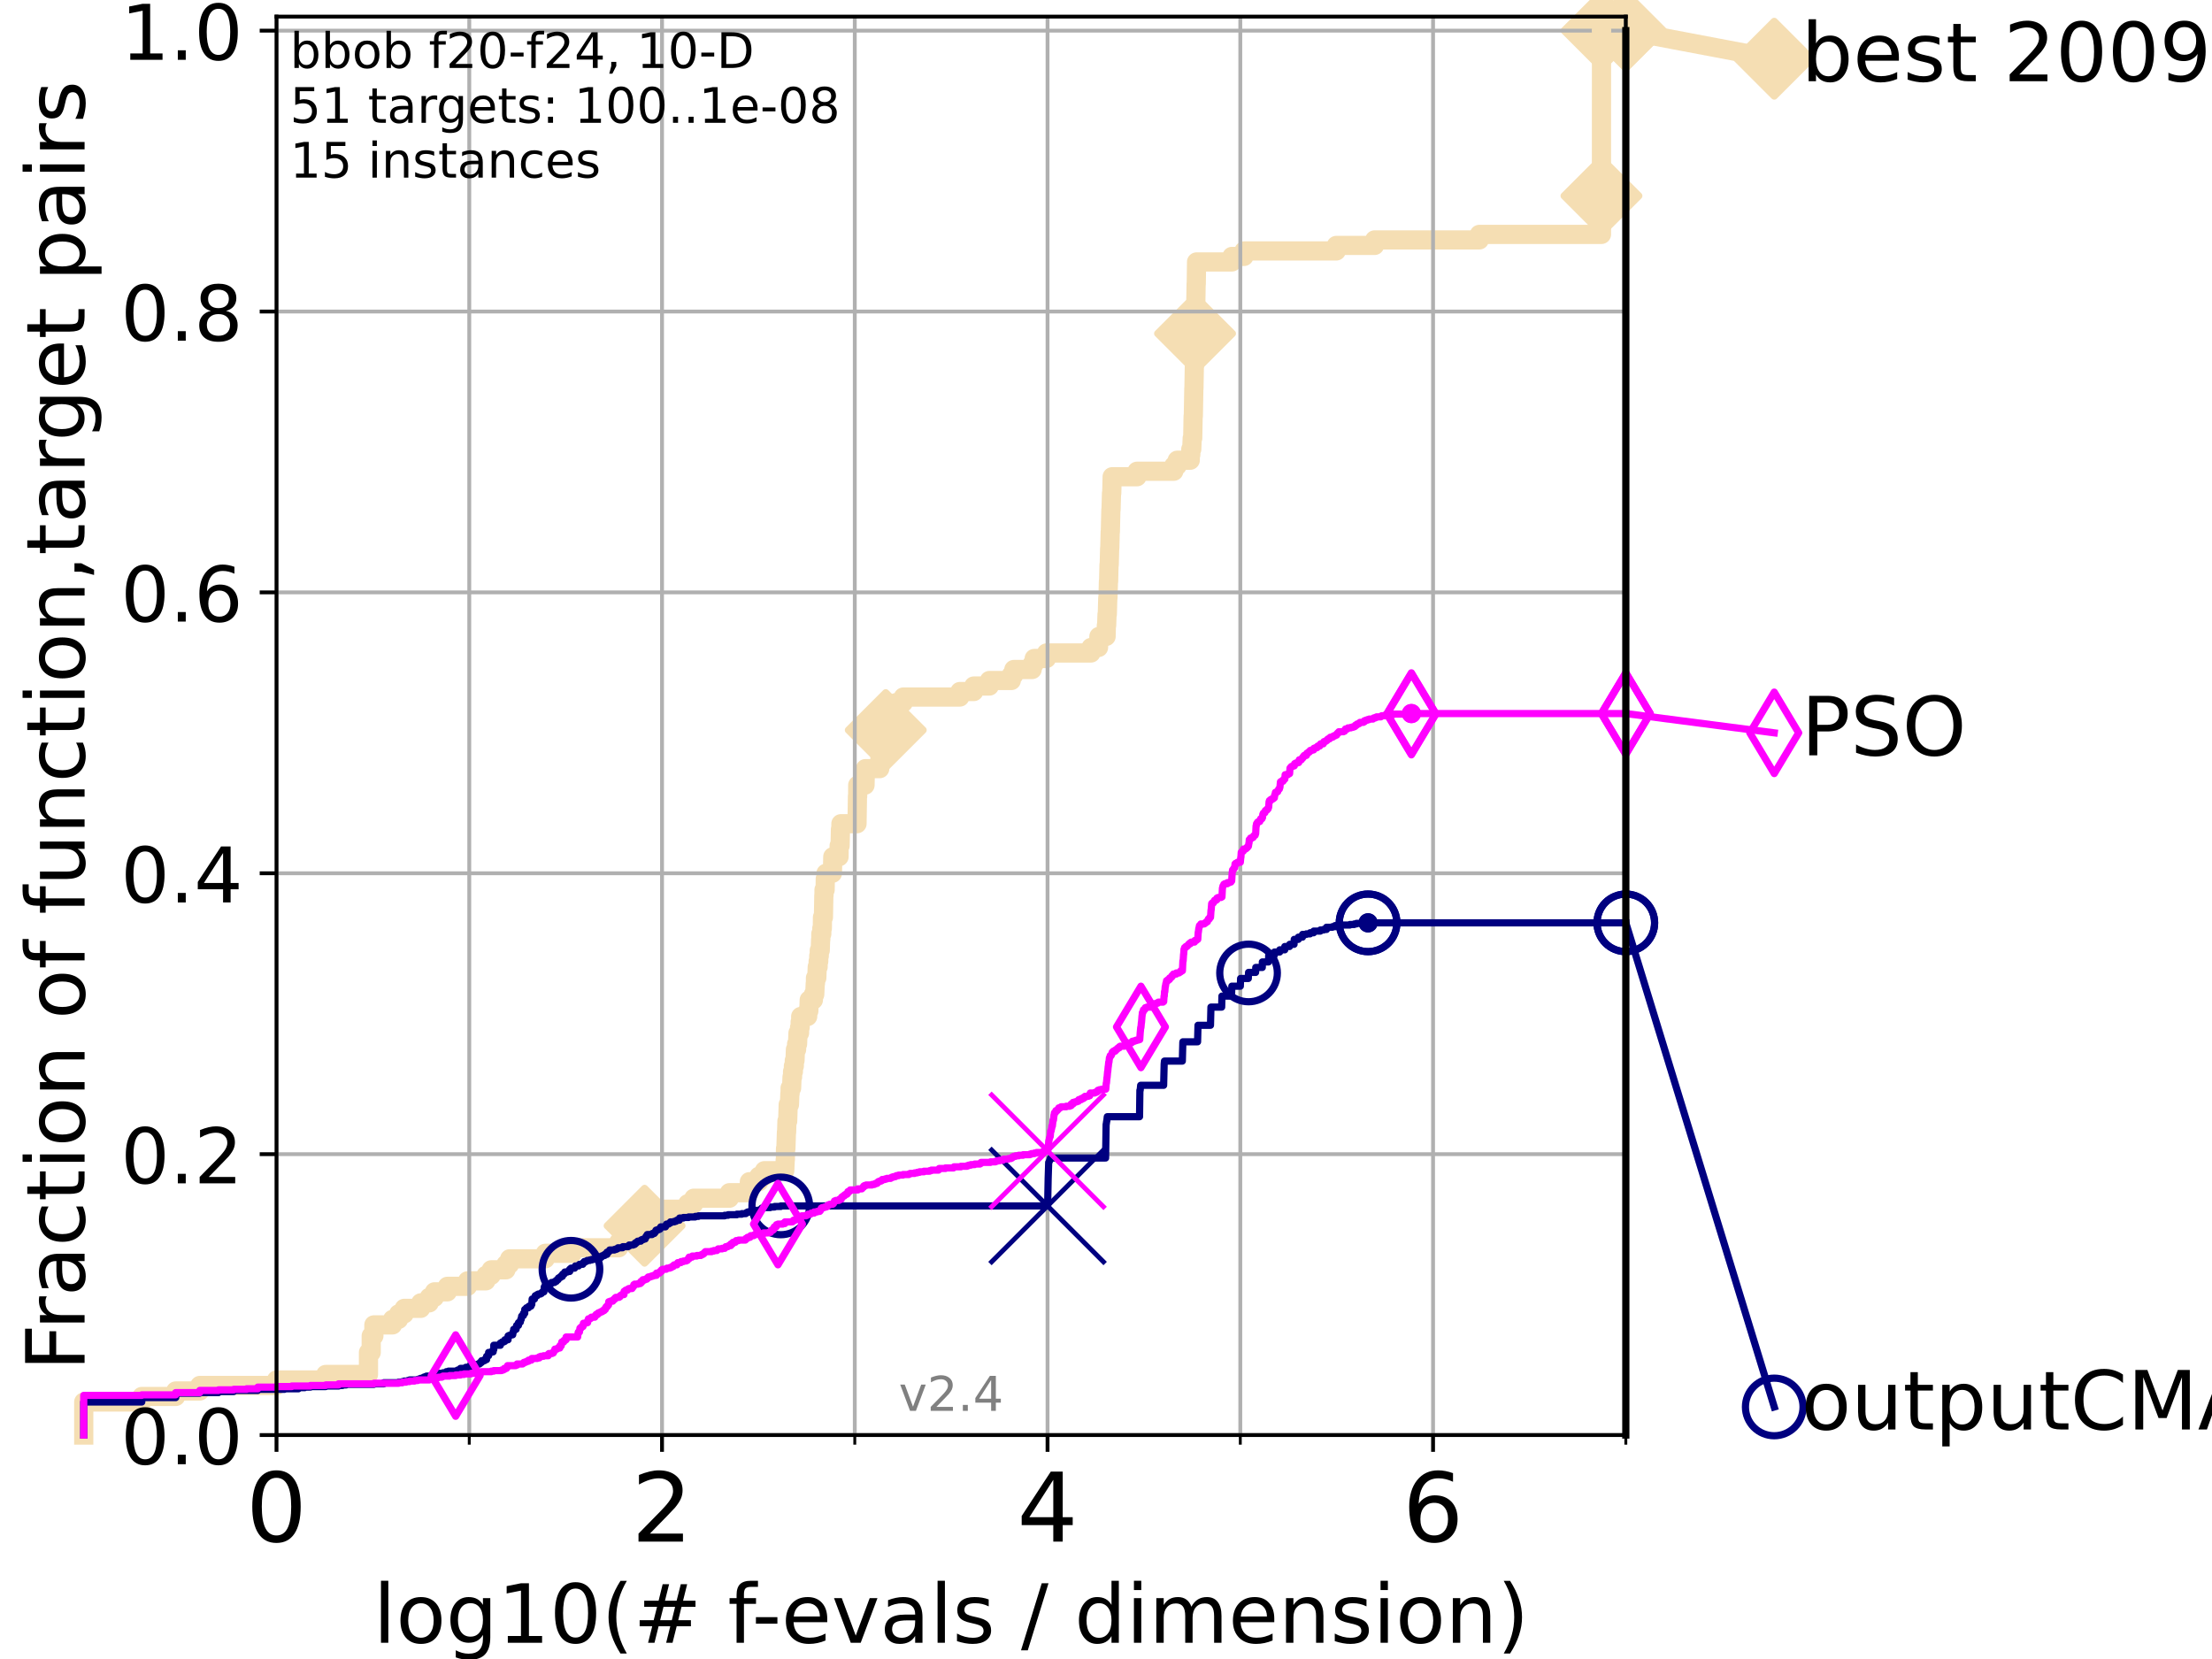 <?xml version="1.0" encoding="utf-8" standalone="no"?>
<!DOCTYPE svg PUBLIC "-//W3C//DTD SVG 1.1//EN"
  "http://www.w3.org/Graphics/SVG/1.1/DTD/svg11.dtd">
<!-- Created with matplotlib (https://matplotlib.org/) -->
<svg height="345.6pt" version="1.1" viewBox="0 0 460.8 345.6" width="460.8pt" xmlns="http://www.w3.org/2000/svg" xmlns:xlink="http://www.w3.org/1999/xlink">
 <defs>
  <style type="text/css">*{stroke-linecap:butt;stroke-linejoin:round;}</style>
 </defs>
 <g id="figure_1">
  <g id="patch_1">
   <path d="M 0 345.6 
L 460.8 345.6 
L 460.8 0 
L 0 0 
z
" style="fill:#ffffff;"/>
  </g>
  <g id="axes_1">
   <g id="patch_2">
    <path d="M 57.6 298.944 
L 338.688 298.944 
L 338.688 3.456 
L 57.6 3.456 
z
" style="fill:#ffffff;"/>
   </g>
   <g id="line2d_1">
    <path d="M 17.445 298.944 
L 17.445 292.06 
L 29.533 292.06 
L 29.533 290.913 
L 36.604 290.913 
L 36.604 289.766 
L 41.621 289.766 
L 41.621 288.618 
L 57.6 288.618 
L 57.6 287.471 
L 67.851 287.471 
L 67.851 286.324 
L 76.759 286.324 
L 76.759 281.734 
L 77.331 281.734 
L 77.331 278.293 
L 77.885 278.293 
L 77.885 275.998 
L 81.776 275.998 
L 81.776 274.851 
L 83.037 274.851 
L 83.037 273.703 
L 84.213 273.703 
L 84.213 272.556 
L 87.644 272.556 
L 87.644 271.409 
L 89.419 271.409 
L 89.419 270.261 
L 90.509 270.261 
L 90.509 269.114 
L 93.197 269.114 
L 93.197 267.967 
L 97.403 267.967 
L 97.403 266.82 
L 101.223 266.82 
L 101.223 265.672 
L 102.331 265.672 
L 102.331 264.525 
L 105.398 264.525 
L 105.398 263.378 
L 106.169 263.378 
L 106.169 262.23 
L 113.595 262.23 
L 113.595 261.083 
L 119.25 261.083 
L 119.25 259.936 
L 128.886 259.936 
L 128.886 258.788 
L 129.881 258.788 
L 129.881 257.641 
L 130.101 257.641 
L 130.101 256.494 
L 133.33 256.494 
L 133.33 255.346 
L 134.279 255.346 
L 134.279 254.199 
L 135.26 254.199 
L 135.26 253.052 
L 136.362 253.052 
L 136.362 251.905 
L 143.26 251.905 
L 143.26 250.757 
L 144.534 250.757 
L 144.534 249.61 
L 151.944 249.61 
L 151.944 248.463 
L 156.04 248.463 
L 156.108 246.168 
L 158.092 246.168 
L 158.092 245.021 
L 159.242 245.021 
L 159.242 243.873 
L 163.477 243.873 
L 163.578 241.579 
L 163.606 241.579 
L 163.634 239.284 
L 163.717 239.284 
L 163.828 235.842 
L 163.867 235.842 
L 163.934 233.548 
L 164.09 233.548 
L 164.199 230.106 
L 164.46 230.106 
L 164.543 227.811 
L 164.592 227.811 
L 164.592 226.664 
L 164.903 226.664 
L 164.992 224.369 
L 165.106 224.369 
L 165.106 223.222 
L 165.281 223.222 
L 165.281 222.075 
L 165.469 222.075 
L 165.469 220.927 
L 165.615 220.927 
L 165.701 218.633 
L 165.947 218.633 
L 165.947 217.485 
L 166.148 217.485 
L 166.235 215.191 
L 166.561 215.191 
L 166.561 214.044 
L 166.689 214.044 
L 166.689 212.896 
L 166.803 212.896 
L 166.803 211.749 
L 168.257 211.749 
L 168.257 210.602 
L 168.494 210.602 
L 168.576 208.307 
L 169.443 208.307 
L 169.443 207.16 
L 169.724 207.16 
L 169.831 204.865 
L 169.878 204.865 
L 169.878 203.718 
L 170.155 203.718 
L 170.248 201.423 
L 170.433 201.423 
L 170.433 200.276 
L 170.559 200.276 
L 170.559 199.129 
L 170.671 199.129 
L 170.671 197.981 
L 170.873 197.981 
L 170.952 195.687 
L 170.991 195.687 
L 170.991 194.539 
L 171.196 194.539 
L 171.196 193.392 
L 171.31 193.392 
L 171.335 191.097 
L 171.534 191.097 
L 171.62 186.508 
L 171.656 186.508 
L 171.656 185.361 
L 171.891 185.361 
L 171.921 183.066 
L 172.066 183.066 
L 172.066 181.919 
L 173.406 181.919 
L 173.486 178.477 
L 174.789 178.477 
L 174.808 176.183 
L 175.007 176.183 
L 175.082 172.741 
L 175.175 172.741 
L 175.175 171.593 
L 178.534 171.593 
L 178.624 165.857 
L 178.668 165.857 
L 178.68 163.562 
L 180.201 163.562 
L 180.281 160.12 
L 183.266 160.12 
L 183.341 156.678 
L 183.573 156.678 
L 183.606 154.384 
L 184.368 154.384 
L 184.368 153.236 
L 184.52 153.236 
L 184.606 150.942 
L 184.655 150.942 
L 184.655 149.795 
L 185.063 149.795 
L 185.063 148.647 
L 185.626 148.647 
L 185.626 147.5 
L 186.72 147.5 
L 186.72 146.353 
L 188.185 146.353 
L 188.185 145.205 
L 199.957 145.205 
L 199.957 144.058 
L 202.857 144.058 
L 202.857 142.911 
L 206.107 142.911 
L 206.107 141.763 
L 210.672 141.763 
L 210.672 140.616 
L 211.2 140.616 
L 211.2 139.469 
L 215.022 139.469 
L 215.022 138.322 
L 215.446 138.322 
L 215.446 137.174 
L 218.004 137.174 
L 218.004 136.027 
L 227.274 136.027 
L 227.274 134.88 
L 228.846 134.88 
L 228.921 132.585 
L 230.421 132.585 
L 230.471 130.29 
L 230.534 130.29 
L 230.613 127.996 
L 230.672 127.996 
L 230.771 124.554 
L 230.812 124.554 
L 230.907 121.112 
L 230.946 121.112 
L 231.026 117.67 
L 231.071 117.67 
L 231.16 114.228 
L 231.19 114.228 
L 231.274 110.786 
L 231.307 110.786 
L 231.416 106.197 
L 231.45 106.197 
L 231.548 102.755 
L 231.598 102.755 
L 231.681 99.313 
L 236.862 99.313 
L 236.862 98.166 
L 244.526 98.166 
L 244.526 97.019 
L 245.241 97.019 
L 245.241 95.871 
L 247.952 95.871 
L 247.952 94.724 
L 248.064 94.724 
L 248.064 93.577 
L 248.264 93.577 
L 248.359 91.282 
L 248.464 91.282 
L 248.551 86.693 
L 248.592 86.693 
L 248.696 80.956 
L 248.719 80.956 
L 248.801 76.367 
L 248.832 76.367 
L 248.93 70.631 
L 248.948 70.631 
L 249.056 64.894 
L 249.079 64.894 
L 249.175 59.158 
L 249.202 59.158 
L 249.267 54.568 
L 256.629 54.568 
L 256.629 53.421 
L 259.144 53.421 
L 259.144 52.274 
L 278.38 52.274 
L 278.38 51.126 
L 286.359 51.126 
L 286.359 49.979 
L 308.171 49.979 
L 308.171 48.832 
L 333.612 48.832 
L 333.62 6.382 
L 338.688 6.382 
L 338.688 6.382 
" style="fill:none;stroke:#f5deb3;stroke-linecap:square;stroke-width:4;"/>
   </g>
   <g id="line2d_2">
    <defs>
     <path d="M -0 7.778 
L 7.778 0 
L 0 -7.778 
L -7.778 -0 
z
" id="m2ae5854e7a" style="stroke:#f5deb3;stroke-linejoin:miter;stroke-width:1.5;"/>
    </defs>
    <g>
     <use style="fill:#f5deb3;stroke:#f5deb3;stroke-linejoin:miter;stroke-width:1.5;" x="134.279" xlink:href="#m2ae5854e7a" y="255.346"/>
     <use style="fill:#f5deb3;stroke:#f5deb3;stroke-linejoin:miter;stroke-width:1.5;" x="184.52" xlink:href="#m2ae5854e7a" y="152.089"/>
     <use style="fill:#f5deb3;stroke:#f5deb3;stroke-linejoin:miter;stroke-width:1.5;" x="248.948" xlink:href="#m2ae5854e7a" y="69.483"/>
     <use style="fill:#f5deb3;stroke:#f5deb3;stroke-linejoin:miter;stroke-width:1.5;" x="333.614" xlink:href="#m2ae5854e7a" y="40.801"/>
     <use style="fill:#f5deb3;stroke:#f5deb3;stroke-linejoin:miter;stroke-width:1.5;" x="333.62" xlink:href="#m2ae5854e7a" y="6.382"/>
     <use style="fill:#f5deb3;stroke:#f5deb3;stroke-linejoin:miter;stroke-width:1.5;" x="338.688" xlink:href="#m2ae5854e7a" y="6.382"/>
    </g>
   </g>
   <g id="line2d_3">
    <path style="fill:none;stroke:#f5deb3;stroke-linecap:square;stroke-width:4;"/>
    <g/>
   </g>
   <g id="line2d_4">
    <path d="M 338.688 6.382 
L 369.608 12.233 
" style="fill:none;stroke:#f5deb3;stroke-linecap:square;stroke-width:4;"/>
    <g>
     <use style="fill:#f5deb3;stroke:#f5deb3;stroke-linejoin:miter;stroke-width:1.5;" x="338.688" xlink:href="#m2ae5854e7a" y="6.382"/>
     <use style="fill:#f5deb3;stroke:#f5deb3;stroke-linejoin:miter;stroke-width:1.5;" x="369.608" xlink:href="#m2ae5854e7a" y="12.233"/>
    </g>
   </g>
   <g id="matplotlib.axis_1">
    <g id="xtick_1">
     <g id="line2d_5">
      <path clip-path="url(#pbffb16dc66)" d="M 57.6 298.944 
L 57.6 3.456 
" style="fill:none;stroke:#b0b0b0;stroke-linecap:square;stroke-width:0.8;"/>
     </g>
     <g id="line2d_6">
      <defs>
       <path d="M 0 0 
L 0 3.5 
" id="m0fb9a7ddd5" style="stroke:#000000;stroke-width:0.8;"/>
      </defs>
      <g>
       <use style="stroke:#000000;stroke-width:0.8;" x="57.6" xlink:href="#m0fb9a7ddd5" y="298.944"/>
      </g>
     </g>
     <g id="text_1">
      <!-- 0 -->
      <g transform="translate(51.237 321.141)scale(0.2 -0.2)">
       <defs>
        <path d="M 31.781 66.406 
Q 24.172 66.406 20.328 58.906 
Q 16.5 51.422 16.5 36.375 
Q 16.5 21.391 20.328 13.891 
Q 24.172 6.391 31.781 6.391 
Q 39.453 6.391 43.281 13.891 
Q 47.125 21.391 47.125 36.375 
Q 47.125 51.422 43.281 58.906 
Q 39.453 66.406 31.781 66.406 
z
M 31.781 74.219 
Q 44.047 74.219 50.516 64.516 
Q 56.984 54.828 56.984 36.375 
Q 56.984 17.969 50.516 8.266 
Q 44.047 -1.422 31.781 -1.422 
Q 19.531 -1.422 13.062 8.266 
Q 6.594 17.969 6.594 36.375 
Q 6.594 54.828 13.062 64.516 
Q 19.531 74.219 31.781 74.219 
z
" id="DejaVuSans-48"/>
       </defs>
       <use xlink:href="#DejaVuSans-48"/>
      </g>
     </g>
    </g>
    <g id="xtick_2">
     <g id="line2d_7">
      <path clip-path="url(#pbffb16dc66)" d="M 137.911 298.944 
L 137.911 3.456 
" style="fill:none;stroke:#b0b0b0;stroke-linecap:square;stroke-width:0.8;"/>
     </g>
     <g id="line2d_8">
      <g>
       <use style="stroke:#000000;stroke-width:0.8;" x="137.911" xlink:href="#m0fb9a7ddd5" y="298.944"/>
      </g>
     </g>
     <g id="text_2">
      <!-- 2 -->
      <g transform="translate(131.548 321.141)scale(0.2 -0.2)">
       <defs>
        <path d="M 19.188 8.297 
L 53.609 8.297 
L 53.609 0 
L 7.328 0 
L 7.328 8.297 
Q 12.938 14.109 22.625 23.891 
Q 32.328 33.688 34.812 36.531 
Q 39.547 41.844 41.422 45.531 
Q 43.312 49.219 43.312 52.781 
Q 43.312 58.594 39.234 62.25 
Q 35.156 65.922 28.609 65.922 
Q 23.969 65.922 18.812 64.312 
Q 13.672 62.703 7.812 59.422 
L 7.812 69.391 
Q 13.766 71.781 18.938 73 
Q 24.125 74.219 28.422 74.219 
Q 39.75 74.219 46.484 68.547 
Q 53.219 62.891 53.219 53.422 
Q 53.219 48.922 51.531 44.891 
Q 49.859 40.875 45.406 35.406 
Q 44.188 33.984 37.641 27.219 
Q 31.109 20.453 19.188 8.297 
z
" id="DejaVuSans-50"/>
       </defs>
       <use xlink:href="#DejaVuSans-50"/>
      </g>
     </g>
    </g>
    <g id="xtick_3">
     <g id="line2d_9">
      <path clip-path="url(#pbffb16dc66)" d="M 218.222 298.944 
L 218.222 3.456 
" style="fill:none;stroke:#b0b0b0;stroke-linecap:square;stroke-width:0.8;"/>
     </g>
     <g id="line2d_10">
      <g>
       <use style="stroke:#000000;stroke-width:0.8;" x="218.222" xlink:href="#m0fb9a7ddd5" y="298.944"/>
      </g>
     </g>
     <g id="text_3">
      <!-- 4 -->
      <g transform="translate(211.859 321.141)scale(0.2 -0.2)">
       <defs>
        <path d="M 37.797 64.312 
L 12.891 25.391 
L 37.797 25.391 
z
M 35.203 72.906 
L 47.609 72.906 
L 47.609 25.391 
L 58.016 25.391 
L 58.016 17.188 
L 47.609 17.188 
L 47.609 0 
L 37.797 0 
L 37.797 17.188 
L 4.891 17.188 
L 4.891 26.703 
z
" id="DejaVuSans-52"/>
       </defs>
       <use xlink:href="#DejaVuSans-52"/>
      </g>
     </g>
    </g>
    <g id="xtick_4">
     <g id="line2d_11">
      <path clip-path="url(#pbffb16dc66)" d="M 298.533 298.944 
L 298.533 3.456 
" style="fill:none;stroke:#b0b0b0;stroke-linecap:square;stroke-width:0.8;"/>
     </g>
     <g id="line2d_12">
      <g>
       <use style="stroke:#000000;stroke-width:0.8;" x="298.533" xlink:href="#m0fb9a7ddd5" y="298.944"/>
      </g>
     </g>
     <g id="text_4">
      <!-- 6 -->
      <g transform="translate(292.17 321.141)scale(0.2 -0.2)">
       <defs>
        <path d="M 33.016 40.375 
Q 26.375 40.375 22.484 35.828 
Q 18.609 31.297 18.609 23.391 
Q 18.609 15.531 22.484 10.953 
Q 26.375 6.391 33.016 6.391 
Q 39.656 6.391 43.531 10.953 
Q 47.406 15.531 47.406 23.391 
Q 47.406 31.297 43.531 35.828 
Q 39.656 40.375 33.016 40.375 
z
M 52.594 71.297 
L 52.594 62.312 
Q 48.875 64.062 45.094 64.984 
Q 41.312 65.922 37.594 65.922 
Q 27.828 65.922 22.672 59.328 
Q 17.531 52.734 16.797 39.406 
Q 19.672 43.656 24.016 45.922 
Q 28.375 48.188 33.594 48.188 
Q 44.578 48.188 50.953 41.516 
Q 57.328 34.859 57.328 23.391 
Q 57.328 12.156 50.688 5.359 
Q 44.047 -1.422 33.016 -1.422 
Q 20.359 -1.422 13.672 8.266 
Q 6.984 17.969 6.984 36.375 
Q 6.984 53.656 15.188 63.938 
Q 23.391 74.219 37.203 74.219 
Q 40.922 74.219 44.703 73.484 
Q 48.484 72.75 52.594 71.297 
z
" id="DejaVuSans-54"/>
       </defs>
       <use xlink:href="#DejaVuSans-54"/>
      </g>
     </g>
    </g>
    <g id="xtick_5">
     <g id="line2d_13">
      <path clip-path="url(#pbffb16dc66)" d="M 97.755 298.944 
L 97.755 3.456 
" style="fill:none;stroke:#b0b0b0;stroke-linecap:square;stroke-width:0.8;"/>
     </g>
     <g id="line2d_14">
      <defs>
       <path d="M 0 0 
L 0 2 
" id="m0f03b1e9a8" style="stroke:#000000;stroke-width:0.6;"/>
      </defs>
      <g>
       <use style="stroke:#000000;stroke-width:0.6;" x="97.755" xlink:href="#m0f03b1e9a8" y="298.944"/>
      </g>
     </g>
    </g>
    <g id="xtick_6">
     <g id="line2d_15">
      <path clip-path="url(#pbffb16dc66)" d="M 178.066 298.944 
L 178.066 3.456 
" style="fill:none;stroke:#b0b0b0;stroke-linecap:square;stroke-width:0.8;"/>
     </g>
     <g id="line2d_16">
      <g>
       <use style="stroke:#000000;stroke-width:0.6;" x="178.066" xlink:href="#m0f03b1e9a8" y="298.944"/>
      </g>
     </g>
    </g>
    <g id="xtick_7">
     <g id="line2d_17">
      <path clip-path="url(#pbffb16dc66)" d="M 258.377 298.944 
L 258.377 3.456 
" style="fill:none;stroke:#b0b0b0;stroke-linecap:square;stroke-width:0.8;"/>
     </g>
     <g id="line2d_18">
      <g>
       <use style="stroke:#000000;stroke-width:0.6;" x="258.377" xlink:href="#m0f03b1e9a8" y="298.944"/>
      </g>
     </g>
    </g>
    <g id="xtick_8">
     <g id="line2d_19">
      <path clip-path="url(#pbffb16dc66)" d="M 338.688 298.944 
L 338.688 3.456 
" style="fill:none;stroke:#b0b0b0;stroke-linecap:square;stroke-width:0.8;"/>
     </g>
     <g id="line2d_20">
      <g>
       <use style="stroke:#000000;stroke-width:0.6;" x="338.688" xlink:href="#m0f03b1e9a8" y="298.944"/>
      </g>
     </g>
    </g>
    <g id="text_5">
     <!-- log10(# f-evals / dimension) -->
     <g transform="translate(77.764 342.218)scale(0.17 -0.17)">
      <defs>
       <path d="M 9.422 75.984 
L 18.406 75.984 
L 18.406 0 
L 9.422 0 
z
" id="DejaVuSans-108"/>
       <path d="M 30.609 48.391 
Q 23.391 48.391 19.188 42.75 
Q 14.984 37.109 14.984 27.297 
Q 14.984 17.484 19.156 11.844 
Q 23.344 6.203 30.609 6.203 
Q 37.797 6.203 41.984 11.859 
Q 46.188 17.531 46.188 27.297 
Q 46.188 37.016 41.984 42.703 
Q 37.797 48.391 30.609 48.391 
z
M 30.609 56 
Q 42.328 56 49.016 48.375 
Q 55.719 40.766 55.719 27.297 
Q 55.719 13.875 49.016 6.219 
Q 42.328 -1.422 30.609 -1.422 
Q 18.844 -1.422 12.172 6.219 
Q 5.516 13.875 5.516 27.297 
Q 5.516 40.766 12.172 48.375 
Q 18.844 56 30.609 56 
z
" id="DejaVuSans-111"/>
       <path d="M 45.406 27.984 
Q 45.406 37.75 41.375 43.109 
Q 37.359 48.484 30.078 48.484 
Q 22.859 48.484 18.828 43.109 
Q 14.797 37.75 14.797 27.984 
Q 14.797 18.266 18.828 12.891 
Q 22.859 7.516 30.078 7.516 
Q 37.359 7.516 41.375 12.891 
Q 45.406 18.266 45.406 27.984 
z
M 54.391 6.781 
Q 54.391 -7.172 48.188 -13.984 
Q 42 -20.797 29.203 -20.797 
Q 24.469 -20.797 20.266 -20.094 
Q 16.062 -19.391 12.109 -17.922 
L 12.109 -9.188 
Q 16.062 -11.328 19.922 -12.344 
Q 23.781 -13.375 27.781 -13.375 
Q 36.625 -13.375 41.016 -8.766 
Q 45.406 -4.156 45.406 5.172 
L 45.406 9.625 
Q 42.625 4.781 38.281 2.391 
Q 33.938 0 27.875 0 
Q 17.828 0 11.672 7.656 
Q 5.516 15.328 5.516 27.984 
Q 5.516 40.672 11.672 48.328 
Q 17.828 56 27.875 56 
Q 33.938 56 38.281 53.609 
Q 42.625 51.219 45.406 46.391 
L 45.406 54.688 
L 54.391 54.688 
z
" id="DejaVuSans-103"/>
       <path d="M 12.406 8.297 
L 28.516 8.297 
L 28.516 63.922 
L 10.984 60.406 
L 10.984 69.391 
L 28.422 72.906 
L 38.281 72.906 
L 38.281 8.297 
L 54.391 8.297 
L 54.391 0 
L 12.406 0 
z
" id="DejaVuSans-49"/>
       <path d="M 31 75.875 
Q 24.469 64.656 21.281 53.656 
Q 18.109 42.672 18.109 31.391 
Q 18.109 20.125 21.312 9.062 
Q 24.516 -2 31 -13.188 
L 23.188 -13.188 
Q 15.875 -1.703 12.234 9.375 
Q 8.594 20.453 8.594 31.391 
Q 8.594 42.281 12.203 53.312 
Q 15.828 64.359 23.188 75.875 
z
" id="DejaVuSans-40"/>
       <path d="M 51.125 44 
L 36.922 44 
L 32.812 27.688 
L 47.125 27.688 
z
M 43.797 71.781 
L 38.719 51.516 
L 52.984 51.516 
L 58.109 71.781 
L 65.922 71.781 
L 60.891 51.516 
L 76.125 51.516 
L 76.125 44 
L 58.984 44 
L 54.984 27.688 
L 70.516 27.688 
L 70.516 20.219 
L 53.078 20.219 
L 48 0 
L 40.188 0 
L 45.219 20.219 
L 30.906 20.219 
L 25.875 0 
L 18.016 0 
L 23.094 20.219 
L 7.719 20.219 
L 7.719 27.688 
L 24.906 27.688 
L 29 44 
L 13.281 44 
L 13.281 51.516 
L 30.906 51.516 
L 35.891 71.781 
z
" id="DejaVuSans-35"/>
       <path id="DejaVuSans-32"/>
       <path d="M 37.109 75.984 
L 37.109 68.5 
L 28.516 68.5 
Q 23.688 68.5 21.797 66.547 
Q 19.922 64.594 19.922 59.516 
L 19.922 54.688 
L 34.719 54.688 
L 34.719 47.703 
L 19.922 47.703 
L 19.922 0 
L 10.891 0 
L 10.891 47.703 
L 2.297 47.703 
L 2.297 54.688 
L 10.891 54.688 
L 10.891 58.5 
Q 10.891 67.625 15.141 71.797 
Q 19.391 75.984 28.609 75.984 
z
" id="DejaVuSans-102"/>
       <path d="M 4.891 31.391 
L 31.203 31.391 
L 31.203 23.391 
L 4.891 23.391 
z
" id="DejaVuSans-45"/>
       <path d="M 56.203 29.594 
L 56.203 25.203 
L 14.891 25.203 
Q 15.484 15.922 20.484 11.062 
Q 25.484 6.203 34.422 6.203 
Q 39.594 6.203 44.453 7.469 
Q 49.312 8.734 54.109 11.281 
L 54.109 2.781 
Q 49.266 0.734 44.188 -0.344 
Q 39.109 -1.422 33.891 -1.422 
Q 20.797 -1.422 13.156 6.188 
Q 5.516 13.812 5.516 26.812 
Q 5.516 40.234 12.766 48.109 
Q 20.016 56 32.328 56 
Q 43.359 56 49.781 48.891 
Q 56.203 41.797 56.203 29.594 
z
M 47.219 32.234 
Q 47.125 39.594 43.094 43.984 
Q 39.062 48.391 32.422 48.391 
Q 24.906 48.391 20.391 44.141 
Q 15.875 39.891 15.188 32.172 
z
" id="DejaVuSans-101"/>
       <path d="M 2.984 54.688 
L 12.5 54.688 
L 29.594 8.797 
L 46.688 54.688 
L 56.203 54.688 
L 35.688 0 
L 23.484 0 
z
" id="DejaVuSans-118"/>
       <path d="M 34.281 27.484 
Q 23.391 27.484 19.188 25 
Q 14.984 22.516 14.984 16.5 
Q 14.984 11.719 18.141 8.906 
Q 21.297 6.109 26.703 6.109 
Q 34.188 6.109 38.703 11.406 
Q 43.219 16.703 43.219 25.484 
L 43.219 27.484 
z
M 52.203 31.203 
L 52.203 0 
L 43.219 0 
L 43.219 8.297 
Q 40.141 3.328 35.547 0.953 
Q 30.953 -1.422 24.312 -1.422 
Q 15.922 -1.422 10.953 3.297 
Q 6 8.016 6 15.922 
Q 6 25.141 12.172 29.828 
Q 18.359 34.516 30.609 34.516 
L 43.219 34.516 
L 43.219 35.406 
Q 43.219 41.609 39.141 45 
Q 35.062 48.391 27.688 48.391 
Q 23 48.391 18.547 47.266 
Q 14.109 46.141 10.016 43.891 
L 10.016 52.203 
Q 14.938 54.109 19.578 55.047 
Q 24.219 56 28.609 56 
Q 40.484 56 46.344 49.844 
Q 52.203 43.703 52.203 31.203 
z
" id="DejaVuSans-97"/>
       <path d="M 44.281 53.078 
L 44.281 44.578 
Q 40.484 46.531 36.375 47.5 
Q 32.281 48.484 27.875 48.484 
Q 21.188 48.484 17.844 46.438 
Q 14.5 44.391 14.5 40.281 
Q 14.5 37.156 16.891 35.375 
Q 19.281 33.594 26.516 31.984 
L 29.594 31.297 
Q 39.156 29.25 43.188 25.516 
Q 47.219 21.781 47.219 15.094 
Q 47.219 7.469 41.188 3.016 
Q 35.156 -1.422 24.609 -1.422 
Q 20.219 -1.422 15.453 -0.562 
Q 10.688 0.297 5.422 2 
L 5.422 11.281 
Q 10.406 8.688 15.234 7.391 
Q 20.062 6.109 24.812 6.109 
Q 31.156 6.109 34.562 8.281 
Q 37.984 10.453 37.984 14.406 
Q 37.984 18.062 35.516 20.016 
Q 33.062 21.969 24.703 23.781 
L 21.578 24.516 
Q 13.234 26.266 9.516 29.906 
Q 5.812 33.547 5.812 39.891 
Q 5.812 47.609 11.281 51.797 
Q 16.75 56 26.812 56 
Q 31.781 56 36.172 55.266 
Q 40.578 54.547 44.281 53.078 
z
" id="DejaVuSans-115"/>
       <path d="M 25.391 72.906 
L 33.688 72.906 
L 8.297 -9.281 
L 0 -9.281 
z
" id="DejaVuSans-47"/>
       <path d="M 45.406 46.391 
L 45.406 75.984 
L 54.391 75.984 
L 54.391 0 
L 45.406 0 
L 45.406 8.203 
Q 42.578 3.328 38.25 0.953 
Q 33.938 -1.422 27.875 -1.422 
Q 17.969 -1.422 11.734 6.484 
Q 5.516 14.406 5.516 27.297 
Q 5.516 40.188 11.734 48.094 
Q 17.969 56 27.875 56 
Q 33.938 56 38.25 53.625 
Q 42.578 51.266 45.406 46.391 
z
M 14.797 27.297 
Q 14.797 17.391 18.875 11.75 
Q 22.953 6.109 30.078 6.109 
Q 37.203 6.109 41.297 11.75 
Q 45.406 17.391 45.406 27.297 
Q 45.406 37.203 41.297 42.844 
Q 37.203 48.484 30.078 48.484 
Q 22.953 48.484 18.875 42.844 
Q 14.797 37.203 14.797 27.297 
z
" id="DejaVuSans-100"/>
       <path d="M 9.422 54.688 
L 18.406 54.688 
L 18.406 0 
L 9.422 0 
z
M 9.422 75.984 
L 18.406 75.984 
L 18.406 64.594 
L 9.422 64.594 
z
" id="DejaVuSans-105"/>
       <path d="M 52 44.188 
Q 55.375 50.25 60.062 53.125 
Q 64.75 56 71.094 56 
Q 79.641 56 84.281 50.016 
Q 88.922 44.047 88.922 33.016 
L 88.922 0 
L 79.891 0 
L 79.891 32.719 
Q 79.891 40.578 77.094 44.375 
Q 74.312 48.188 68.609 48.188 
Q 61.625 48.188 57.562 43.547 
Q 53.516 38.922 53.516 30.906 
L 53.516 0 
L 44.484 0 
L 44.484 32.719 
Q 44.484 40.625 41.703 44.406 
Q 38.922 48.188 33.109 48.188 
Q 26.219 48.188 22.156 43.531 
Q 18.109 38.875 18.109 30.906 
L 18.109 0 
L 9.078 0 
L 9.078 54.688 
L 18.109 54.688 
L 18.109 46.188 
Q 21.188 51.219 25.484 53.609 
Q 29.781 56 35.688 56 
Q 41.656 56 45.828 52.969 
Q 50 49.953 52 44.188 
z
" id="DejaVuSans-109"/>
       <path d="M 54.891 33.016 
L 54.891 0 
L 45.906 0 
L 45.906 32.719 
Q 45.906 40.484 42.875 44.328 
Q 39.844 48.188 33.797 48.188 
Q 26.516 48.188 22.312 43.547 
Q 18.109 38.922 18.109 30.906 
L 18.109 0 
L 9.078 0 
L 9.078 54.688 
L 18.109 54.688 
L 18.109 46.188 
Q 21.344 51.125 25.703 53.562 
Q 30.078 56 35.797 56 
Q 45.219 56 50.047 50.172 
Q 54.891 44.344 54.891 33.016 
z
" id="DejaVuSans-110"/>
       <path d="M 8.016 75.875 
L 15.828 75.875 
Q 23.141 64.359 26.781 53.312 
Q 30.422 42.281 30.422 31.391 
Q 30.422 20.453 26.781 9.375 
Q 23.141 -1.703 15.828 -13.188 
L 8.016 -13.188 
Q 14.5 -2 17.703 9.062 
Q 20.906 20.125 20.906 31.391 
Q 20.906 42.672 17.703 53.656 
Q 14.5 64.656 8.016 75.875 
z
" id="DejaVuSans-41"/>
      </defs>
      <use xlink:href="#DejaVuSans-108"/>
      <use x="27.783" xlink:href="#DejaVuSans-111"/>
      <use x="88.965" xlink:href="#DejaVuSans-103"/>
      <use x="152.441" xlink:href="#DejaVuSans-49"/>
      <use x="216.064" xlink:href="#DejaVuSans-48"/>
      <use x="279.688" xlink:href="#DejaVuSans-40"/>
      <use x="318.701" xlink:href="#DejaVuSans-35"/>
      <use x="402.49" xlink:href="#DejaVuSans-32"/>
      <use x="434.277" xlink:href="#DejaVuSans-102"/>
      <use x="463.982" xlink:href="#DejaVuSans-45"/>
      <use x="500.066" xlink:href="#DejaVuSans-101"/>
      <use x="561.59" xlink:href="#DejaVuSans-118"/>
      <use x="620.77" xlink:href="#DejaVuSans-97"/>
      <use x="682.049" xlink:href="#DejaVuSans-108"/>
      <use x="709.832" xlink:href="#DejaVuSans-115"/>
      <use x="761.932" xlink:href="#DejaVuSans-32"/>
      <use x="793.719" xlink:href="#DejaVuSans-47"/>
      <use x="827.41" xlink:href="#DejaVuSans-32"/>
      <use x="859.197" xlink:href="#DejaVuSans-100"/>
      <use x="922.674" xlink:href="#DejaVuSans-105"/>
      <use x="950.457" xlink:href="#DejaVuSans-109"/>
      <use x="1047.869" xlink:href="#DejaVuSans-101"/>
      <use x="1109.393" xlink:href="#DejaVuSans-110"/>
      <use x="1172.771" xlink:href="#DejaVuSans-115"/>
      <use x="1224.871" xlink:href="#DejaVuSans-105"/>
      <use x="1252.654" xlink:href="#DejaVuSans-111"/>
      <use x="1313.836" xlink:href="#DejaVuSans-110"/>
      <use x="1377.215" xlink:href="#DejaVuSans-41"/>
     </g>
    </g>
   </g>
   <g id="matplotlib.axis_2">
    <g id="ytick_1">
     <g id="line2d_21">
      <path clip-path="url(#pbffb16dc66)" d="M 57.6 298.944 
L 338.688 298.944 
" style="fill:none;stroke:#b0b0b0;stroke-linecap:square;stroke-width:0.8;"/>
     </g>
     <g id="line2d_22">
      <defs>
       <path d="M 0 0 
L -3.5 0 
" id="m10a50c56c5" style="stroke:#000000;stroke-width:0.8;"/>
      </defs>
      <g>
       <use style="stroke:#000000;stroke-width:0.8;" x="57.6" xlink:href="#m10a50c56c5" y="298.944"/>
      </g>
     </g>
     <g id="text_6">
      <!-- 0.0 -->
      <g transform="translate(25.155 305.023)scale(0.16 -0.16)">
       <defs>
        <path d="M 10.688 12.406 
L 21 12.406 
L 21 0 
L 10.688 0 
z
" id="DejaVuSans-46"/>
       </defs>
       <use xlink:href="#DejaVuSans-48"/>
       <use x="63.623" xlink:href="#DejaVuSans-46"/>
       <use x="95.41" xlink:href="#DejaVuSans-48"/>
      </g>
     </g>
    </g>
    <g id="ytick_2">
     <g id="line2d_23">
      <path clip-path="url(#pbffb16dc66)" d="M 57.6 240.432 
L 338.688 240.432 
" style="fill:none;stroke:#b0b0b0;stroke-linecap:square;stroke-width:0.8;"/>
     </g>
     <g id="line2d_24">
      <g>
       <use style="stroke:#000000;stroke-width:0.8;" x="57.6" xlink:href="#m10a50c56c5" y="240.432"/>
      </g>
     </g>
     <g id="text_7">
      <!-- 0.2 -->
      <g transform="translate(25.155 246.51)scale(0.16 -0.16)">
       <use xlink:href="#DejaVuSans-48"/>
       <use x="63.623" xlink:href="#DejaVuSans-46"/>
       <use x="95.41" xlink:href="#DejaVuSans-50"/>
      </g>
     </g>
    </g>
    <g id="ytick_3">
     <g id="line2d_25">
      <path clip-path="url(#pbffb16dc66)" d="M 57.6 181.919 
L 338.688 181.919 
" style="fill:none;stroke:#b0b0b0;stroke-linecap:square;stroke-width:0.8;"/>
     </g>
     <g id="line2d_26">
      <g>
       <use style="stroke:#000000;stroke-width:0.8;" x="57.6" xlink:href="#m10a50c56c5" y="181.919"/>
      </g>
     </g>
     <g id="text_8">
      <!-- 0.4 -->
      <g transform="translate(25.155 187.998)scale(0.16 -0.16)">
       <use xlink:href="#DejaVuSans-48"/>
       <use x="63.623" xlink:href="#DejaVuSans-46"/>
       <use x="95.41" xlink:href="#DejaVuSans-52"/>
      </g>
     </g>
    </g>
    <g id="ytick_4">
     <g id="line2d_27">
      <path clip-path="url(#pbffb16dc66)" d="M 57.6 123.407 
L 338.688 123.407 
" style="fill:none;stroke:#b0b0b0;stroke-linecap:square;stroke-width:0.8;"/>
     </g>
     <g id="line2d_28">
      <g>
       <use style="stroke:#000000;stroke-width:0.8;" x="57.6" xlink:href="#m10a50c56c5" y="123.407"/>
      </g>
     </g>
     <g id="text_9">
      <!-- 0.6 -->
      <g transform="translate(25.155 129.485)scale(0.16 -0.16)">
       <use xlink:href="#DejaVuSans-48"/>
       <use x="63.623" xlink:href="#DejaVuSans-46"/>
       <use x="95.41" xlink:href="#DejaVuSans-54"/>
      </g>
     </g>
    </g>
    <g id="ytick_5">
     <g id="line2d_29">
      <path clip-path="url(#pbffb16dc66)" d="M 57.6 64.894 
L 338.688 64.894 
" style="fill:none;stroke:#b0b0b0;stroke-linecap:square;stroke-width:0.8;"/>
     </g>
     <g id="line2d_30">
      <g>
       <use style="stroke:#000000;stroke-width:0.8;" x="57.6" xlink:href="#m10a50c56c5" y="64.894"/>
      </g>
     </g>
     <g id="text_10">
      <!-- 0.8 -->
      <g transform="translate(25.155 70.973)scale(0.16 -0.16)">
       <defs>
        <path d="M 31.781 34.625 
Q 24.75 34.625 20.719 30.859 
Q 16.703 27.094 16.703 20.516 
Q 16.703 13.922 20.719 10.156 
Q 24.75 6.391 31.781 6.391 
Q 38.812 6.391 42.859 10.172 
Q 46.922 13.969 46.922 20.516 
Q 46.922 27.094 42.891 30.859 
Q 38.875 34.625 31.781 34.625 
z
M 21.922 38.812 
Q 15.578 40.375 12.031 44.719 
Q 8.5 49.078 8.5 55.328 
Q 8.5 64.062 14.719 69.141 
Q 20.953 74.219 31.781 74.219 
Q 42.672 74.219 48.875 69.141 
Q 55.078 64.062 55.078 55.328 
Q 55.078 49.078 51.531 44.719 
Q 48 40.375 41.703 38.812 
Q 48.828 37.156 52.797 32.312 
Q 56.781 27.484 56.781 20.516 
Q 56.781 9.906 50.312 4.234 
Q 43.844 -1.422 31.781 -1.422 
Q 19.734 -1.422 13.25 4.234 
Q 6.781 9.906 6.781 20.516 
Q 6.781 27.484 10.781 32.312 
Q 14.797 37.156 21.922 38.812 
z
M 18.312 54.391 
Q 18.312 48.734 21.844 45.562 
Q 25.391 42.391 31.781 42.391 
Q 38.141 42.391 41.719 45.562 
Q 45.312 48.734 45.312 54.391 
Q 45.312 60.062 41.719 63.234 
Q 38.141 66.406 31.781 66.406 
Q 25.391 66.406 21.844 63.234 
Q 18.312 60.062 18.312 54.391 
z
" id="DejaVuSans-56"/>
       </defs>
       <use xlink:href="#DejaVuSans-48"/>
       <use x="63.623" xlink:href="#DejaVuSans-46"/>
       <use x="95.41" xlink:href="#DejaVuSans-56"/>
      </g>
     </g>
    </g>
    <g id="ytick_6">
     <g id="line2d_31">
      <path clip-path="url(#pbffb16dc66)" d="M 57.6 6.382 
L 338.688 6.382 
" style="fill:none;stroke:#b0b0b0;stroke-linecap:square;stroke-width:0.8;"/>
     </g>
     <g id="line2d_32">
      <g>
       <use style="stroke:#000000;stroke-width:0.8;" x="57.6" xlink:href="#m10a50c56c5" y="6.382"/>
      </g>
     </g>
     <g id="text_11">
      <!-- 1.0 -->
      <g transform="translate(25.155 12.46)scale(0.16 -0.16)">
       <use xlink:href="#DejaVuSans-49"/>
       <use x="63.623" xlink:href="#DejaVuSans-46"/>
       <use x="95.41" xlink:href="#DejaVuSans-48"/>
      </g>
     </g>
    </g>
    <g id="text_12">
     <!-- Fraction of function,target pairs -->
     <g transform="translate(17.62 285.585)rotate(-90)scale(0.17 -0.17)">
      <defs>
       <path d="M 9.812 72.906 
L 51.703 72.906 
L 51.703 64.594 
L 19.672 64.594 
L 19.672 43.109 
L 48.578 43.109 
L 48.578 34.812 
L 19.672 34.812 
L 19.672 0 
L 9.812 0 
z
" id="DejaVuSans-70"/>
       <path d="M 41.109 46.297 
Q 39.594 47.172 37.812 47.578 
Q 36.031 48 33.891 48 
Q 26.266 48 22.188 43.047 
Q 18.109 38.094 18.109 28.812 
L 18.109 0 
L 9.078 0 
L 9.078 54.688 
L 18.109 54.688 
L 18.109 46.188 
Q 20.953 51.172 25.484 53.578 
Q 30.031 56 36.531 56 
Q 37.453 56 38.578 55.875 
Q 39.703 55.766 41.062 55.516 
z
" id="DejaVuSans-114"/>
       <path d="M 48.781 52.594 
L 48.781 44.188 
Q 44.969 46.297 41.141 47.344 
Q 37.312 48.391 33.406 48.391 
Q 24.656 48.391 19.812 42.844 
Q 14.984 37.312 14.984 27.297 
Q 14.984 17.281 19.812 11.734 
Q 24.656 6.203 33.406 6.203 
Q 37.312 6.203 41.141 7.25 
Q 44.969 8.297 48.781 10.406 
L 48.781 2.094 
Q 45.016 0.344 40.984 -0.531 
Q 36.969 -1.422 32.422 -1.422 
Q 20.062 -1.422 12.781 6.344 
Q 5.516 14.109 5.516 27.297 
Q 5.516 40.672 12.859 48.328 
Q 20.219 56 33.016 56 
Q 37.156 56 41.109 55.141 
Q 45.062 54.297 48.781 52.594 
z
" id="DejaVuSans-99"/>
       <path d="M 18.312 70.219 
L 18.312 54.688 
L 36.812 54.688 
L 36.812 47.703 
L 18.312 47.703 
L 18.312 18.016 
Q 18.312 11.328 20.141 9.422 
Q 21.969 7.516 27.594 7.516 
L 36.812 7.516 
L 36.812 0 
L 27.594 0 
Q 17.188 0 13.234 3.875 
Q 9.281 7.766 9.281 18.016 
L 9.281 47.703 
L 2.688 47.703 
L 2.688 54.688 
L 9.281 54.688 
L 9.281 70.219 
z
" id="DejaVuSans-116"/>
       <path d="M 8.5 21.578 
L 8.5 54.688 
L 17.484 54.688 
L 17.484 21.922 
Q 17.484 14.156 20.5 10.266 
Q 23.531 6.391 29.594 6.391 
Q 36.859 6.391 41.078 11.031 
Q 45.312 15.672 45.312 23.688 
L 45.312 54.688 
L 54.297 54.688 
L 54.297 0 
L 45.312 0 
L 45.312 8.406 
Q 42.047 3.422 37.719 1 
Q 33.406 -1.422 27.688 -1.422 
Q 18.266 -1.422 13.375 4.438 
Q 8.5 10.297 8.5 21.578 
z
M 31.109 56 
z
" id="DejaVuSans-117"/>
       <path d="M 11.719 12.406 
L 22.016 12.406 
L 22.016 4 
L 14.016 -11.625 
L 7.719 -11.625 
L 11.719 4 
z
" id="DejaVuSans-44"/>
       <path d="M 18.109 8.203 
L 18.109 -20.797 
L 9.078 -20.797 
L 9.078 54.688 
L 18.109 54.688 
L 18.109 46.391 
Q 20.953 51.266 25.266 53.625 
Q 29.594 56 35.594 56 
Q 45.562 56 51.781 48.094 
Q 58.016 40.188 58.016 27.297 
Q 58.016 14.406 51.781 6.484 
Q 45.562 -1.422 35.594 -1.422 
Q 29.594 -1.422 25.266 0.953 
Q 20.953 3.328 18.109 8.203 
z
M 48.688 27.297 
Q 48.688 37.203 44.609 42.844 
Q 40.531 48.484 33.406 48.484 
Q 26.266 48.484 22.188 42.844 
Q 18.109 37.203 18.109 27.297 
Q 18.109 17.391 22.188 11.75 
Q 26.266 6.109 33.406 6.109 
Q 40.531 6.109 44.609 11.75 
Q 48.688 17.391 48.688 27.297 
z
" id="DejaVuSans-112"/>
      </defs>
      <use xlink:href="#DejaVuSans-70"/>
      <use x="50.27" xlink:href="#DejaVuSans-114"/>
      <use x="91.383" xlink:href="#DejaVuSans-97"/>
      <use x="152.662" xlink:href="#DejaVuSans-99"/>
      <use x="207.643" xlink:href="#DejaVuSans-116"/>
      <use x="246.852" xlink:href="#DejaVuSans-105"/>
      <use x="274.635" xlink:href="#DejaVuSans-111"/>
      <use x="335.816" xlink:href="#DejaVuSans-110"/>
      <use x="399.195" xlink:href="#DejaVuSans-32"/>
      <use x="430.982" xlink:href="#DejaVuSans-111"/>
      <use x="492.164" xlink:href="#DejaVuSans-102"/>
      <use x="527.369" xlink:href="#DejaVuSans-32"/>
      <use x="559.156" xlink:href="#DejaVuSans-102"/>
      <use x="594.361" xlink:href="#DejaVuSans-117"/>
      <use x="657.74" xlink:href="#DejaVuSans-110"/>
      <use x="721.119" xlink:href="#DejaVuSans-99"/>
      <use x="776.1" xlink:href="#DejaVuSans-116"/>
      <use x="815.309" xlink:href="#DejaVuSans-105"/>
      <use x="843.092" xlink:href="#DejaVuSans-111"/>
      <use x="904.273" xlink:href="#DejaVuSans-110"/>
      <use x="967.652" xlink:href="#DejaVuSans-44"/>
      <use x="999.439" xlink:href="#DejaVuSans-116"/>
      <use x="1038.648" xlink:href="#DejaVuSans-97"/>
      <use x="1099.928" xlink:href="#DejaVuSans-114"/>
      <use x="1139.291" xlink:href="#DejaVuSans-103"/>
      <use x="1202.768" xlink:href="#DejaVuSans-101"/>
      <use x="1264.291" xlink:href="#DejaVuSans-116"/>
      <use x="1303.5" xlink:href="#DejaVuSans-32"/>
      <use x="1335.287" xlink:href="#DejaVuSans-112"/>
      <use x="1398.764" xlink:href="#DejaVuSans-97"/>
      <use x="1460.043" xlink:href="#DejaVuSans-105"/>
      <use x="1487.826" xlink:href="#DejaVuSans-114"/>
      <use x="1528.939" xlink:href="#DejaVuSans-115"/>
     </g>
    </g>
   </g>
   <g id="line2d_33">
    <defs>
     <path d="M 0 1.5 
C 0.398 1.5 0.779 1.342 1.061 1.061 
C 1.342 0.779 1.5 0.398 1.5 0 
C 1.5 -0.398 1.342 -0.779 1.061 -1.061 
C 0.779 -1.342 0.398 -1.5 0 -1.5 
C -0.398 -1.5 -0.779 -1.342 -1.061 -1.061 
C -1.342 -0.779 -1.5 -0.398 -1.5 0 
C -1.5 0.398 -1.342 0.779 -1.061 1.061 
C -0.779 1.342 -0.398 1.5 0 1.5 
z
" id="m505920912a" style="stroke:#f5deb3;"/>
    </defs>
    <g>
     <use style="fill:#f5deb3;stroke:#f5deb3;" x="333.62" xlink:href="#m505920912a" y="6.382"/>
     <use style="fill:#f5deb3;stroke:#f5deb3;" x="333.62" xlink:href="#m505920912a" y="6.382"/>
    </g>
   </g>
   <g id="line2d_34">
    <defs>
     <path d="M 0 1.5 
C 0.398 1.5 0.779 1.342 1.061 1.061 
C 1.342 0.779 1.5 0.398 1.5 0 
C 1.5 -0.398 1.342 -0.779 1.061 -1.061 
C 0.779 -1.342 0.398 -1.5 0 -1.5 
C -0.398 -1.5 -0.779 -1.342 -1.061 -1.061 
C -1.342 -0.779 -1.5 -0.398 -1.5 0 
C -1.5 0.398 -1.342 0.779 -1.061 1.061 
C -0.779 1.342 -0.398 1.5 0 1.5 
z
" id="m22de9ac30a" style="stroke:#000080;"/>
    </defs>
    <g>
     <use style="fill:#000080;stroke:#000080;" x="284.993" xlink:href="#m22de9ac30a" y="192.245"/>
     <use style="fill:#000080;stroke:#000080;" x="284.993" xlink:href="#m22de9ac30a" y="192.245"/>
    </g>
   </g>
   <g id="line2d_35">
    <path d="M 17.445 298.944 
L 17.445 292.06 
L 29.533 292.06 
L 29.533 291.142 
L 36.604 291.142 
L 36.604 290.224 
L 41.621 290.224 
L 41.621 290.11 
L 45.512 290.11 
L 45.512 289.88 
L 48.692 289.88 
L 48.692 289.651 
L 53.709 289.651 
L 53.709 289.421 
L 59.262 289.421 
L 59.262 289.307 
L 62.175 289.307 
L 62.175 289.077 
L 63.468 289.077 
L 63.468 288.962 
L 64.671 288.962 
L 64.671 288.848 
L 67.851 288.848 
L 67.851 288.733 
L 70.539 288.733 
L 70.539 288.618 
L 71.35 288.618 
L 71.35 288.504 
L 72.125 288.504 
L 72.125 288.389 
L 77.885 288.389 
L 77.885 288.274 
L 79.939 288.274 
L 79.939 288.045 
L 83.037 288.045 
L 83.037 287.93 
L 83.83 287.93 
L 83.83 287.815 
L 84.213 287.815 
L 84.213 287.7 
L 84.956 287.7 
L 84.956 287.586 
L 85.315 287.586 
L 85.315 287.471 
L 87.01 287.471 
L 87.01 287.356 
L 87.33 287.356 
L 87.33 287.242 
L 87.644 287.242 
L 87.644 287.127 
L 88.256 287.127 
L 88.256 286.897 
L 88.554 286.897 
L 88.554 286.783 
L 88.847 286.783 
L 88.847 286.668 
L 90.509 286.668 
L 90.509 286.553 
L 90.771 286.553 
L 90.771 286.324 
L 91.284 286.324 
L 91.284 286.094 
L 92.267 286.094 
L 92.267 285.979 
L 92.969 285.979 
L 92.969 285.75 
L 93.422 285.75 
L 93.422 285.635 
L 95.125 285.635 
L 95.125 285.521 
L 95.327 285.521 
L 95.327 285.406 
L 95.918 285.406 
L 95.918 285.062 
L 96.861 285.062 
L 96.861 284.947 
L 97.044 284.947 
L 97.044 284.832 
L 97.755 284.832 
L 97.755 284.603 
L 98.271 284.603 
L 98.271 284.259 
L 99.575 284.259 
L 99.575 284.144 
L 99.887 284.144 
L 99.887 284.029 
L 100.04 284.029 
L 100.04 283.8 
L 100.344 283.8 
L 100.344 283.455 
L 100.935 283.455 
L 100.935 283.226 
L 101.366 283.226 
L 101.366 282.538 
L 101.507 282.538 
L 101.507 282.423 
L 101.786 282.423 
L 101.786 281.734 
L 102.331 281.734 
L 102.331 281.62 
L 102.729 281.62 
L 102.729 281.161 
L 102.859 281.161 
L 102.859 280.243 
L 104.235 280.243 
L 104.235 279.784 
L 104.474 279.784 
L 104.474 279.669 
L 104.592 279.669 
L 104.592 279.555 
L 104.942 279.555 
L 104.942 279.44 
L 105.172 279.44 
L 105.172 279.096 
L 105.843 279.096 
L 105.843 278.293 
L 106.061 278.293 
L 106.061 278.178 
L 106.383 278.178 
L 106.383 278.063 
L 106.803 278.063 
L 106.906 277.375 
L 107.009 277.375 
L 107.009 276.916 
L 107.515 276.916 
L 107.614 276.113 
L 108.006 276.113 
L 108.006 275.539 
L 108.199 275.539 
L 108.199 275.424 
L 108.389 275.424 
L 108.484 274.851 
L 108.578 274.851 
L 108.671 274.162 
L 108.857 274.162 
L 108.857 274.048 
L 109.04 274.048 
L 109.04 273.589 
L 109.312 273.589 
L 109.312 272.785 
L 109.491 272.785 
L 109.58 272.556 
L 109.668 272.556 
L 109.668 272.441 
L 110.103 272.441 
L 110.189 272.097 
L 110.611 272.097 
L 110.694 271.753 
L 110.777 271.753 
L 110.86 270.606 
L 111.346 270.606 
L 111.426 270.147 
L 111.506 270.147 
L 111.506 269.917 
L 111.897 269.917 
L 111.897 269.688 
L 112.128 269.688 
L 112.128 269.573 
L 112.581 269.573 
L 112.581 269.458 
L 112.804 269.458 
L 112.877 269.229 
L 113.023 269.229 
L 113.023 269.114 
L 113.311 269.114 
L 113.383 268.082 
L 113.524 268.082 
L 113.524 267.852 
L 113.665 267.852 
L 113.665 267.737 
L 114.216 267.737 
L 114.216 267.623 
L 114.352 267.623 
L 114.352 267.508 
L 114.751 267.508 
L 114.751 267.278 
L 114.882 267.278 
L 114.882 267.164 
L 115.523 267.164 
L 115.586 266.934 
L 115.897 266.934 
L 115.897 266.705 
L 116.081 266.705 
L 116.081 266.59 
L 116.263 266.59 
L 116.323 266.246 
L 116.503 266.246 
L 116.503 266.131 
L 116.739 266.131 
L 116.798 265.902 
L 117.145 265.902 
L 117.203 265.443 
L 117.486 265.443 
L 117.486 265.328 
L 117.598 265.328 
L 117.654 264.984 
L 118.203 264.984 
L 118.203 264.869 
L 118.682 264.869 
L 118.682 264.41 
L 118.943 264.41 
L 118.943 264.181 
L 119.702 264.181 
L 119.801 263.837 
L 119.85 263.837 
L 119.85 263.722 
L 120.525 263.722 
L 120.572 263.492 
L 120.713 263.492 
L 120.713 263.378 
L 121.4 263.378 
L 121.49 263.033 
L 121.712 263.033 
L 121.712 262.804 
L 122.105 262.804 
L 122.105 262.689 
L 122.319 262.689 
L 122.319 262.574 
L 122.865 262.574 
L 122.865 262.46 
L 123.314 262.46 
L 123.314 262.345 
L 123.791 262.345 
L 123.791 262.23 
L 123.985 262.23 
L 123.985 262.116 
L 124.669 262.116 
L 124.669 262.001 
L 125.147 262.001 
L 125.147 261.886 
L 125.292 261.886 
L 125.292 261.657 
L 125.577 261.657 
L 125.577 261.542 
L 125.962 261.542 
L 125.962 261.312 
L 126.44 261.312 
L 126.44 260.854 
L 126.773 260.854 
L 126.872 260.624 
L 127.003 260.624 
L 127.003 260.395 
L 127.985 260.395 
L 127.985 260.28 
L 128.351 260.28 
L 128.351 260.165 
L 128.62 260.165 
L 128.62 260.05 
L 128.739 260.05 
L 128.739 259.936 
L 129.686 259.936 
L 129.742 259.706 
L 130.849 259.706 
L 130.849 259.591 
L 131.056 259.591 
L 131.056 259.362 
L 131.889 259.362 
L 131.889 259.247 
L 132.206 259.247 
L 132.206 259.133 
L 132.351 259.133 
L 132.351 258.903 
L 132.613 258.903 
L 132.707 258.674 
L 132.847 258.674 
L 132.847 258.559 
L 133.488 258.559 
L 133.511 258.329 
L 133.734 258.329 
L 133.734 258.215 
L 134.063 258.215 
L 134.063 258.1 
L 134.407 258.1 
L 134.514 257.756 
L 134.577 257.756 
L 134.598 257.526 
L 134.745 257.526 
L 134.829 257.182 
L 135.839 257.182 
L 135.898 256.953 
L 136.304 256.953 
L 136.362 256.723 
L 136.495 256.723 
L 136.589 256.379 
L 136.664 256.379 
L 136.664 256.264 
L 136.998 256.264 
L 136.998 256.15 
L 137.271 256.15 
L 137.271 256.035 
L 137.505 256.035 
L 137.505 255.805 
L 137.647 255.805 
L 137.647 255.576 
L 138.628 255.576 
L 138.712 255.232 
L 138.778 255.232 
L 138.845 255.002 
L 139.285 255.002 
L 139.285 254.888 
L 139.446 254.888 
L 139.446 254.773 
L 139.668 254.773 
L 139.668 254.543 
L 140.439 254.543 
L 140.439 254.429 
L 140.812 254.429 
L 140.812 254.314 
L 140.974 254.314 
L 140.974 254.199 
L 141.507 254.199 
L 141.564 253.74 
L 142.352 253.74 
L 142.352 253.626 
L 143.452 253.626 
L 143.452 253.511 
L 144.83 253.511 
L 144.83 253.396 
L 145.486 253.396 
L 145.486 253.281 
L 150.957 253.281 
L 150.957 253.167 
L 151.669 253.167 
L 151.669 253.052 
L 153.495 253.052 
L 153.495 252.937 
L 154.541 252.937 
L 154.541 252.822 
L 155.361 252.822 
L 155.361 252.708 
L 155.527 252.708 
L 155.527 252.593 
L 155.742 252.593 
L 155.742 252.478 
L 156.151 252.478 
L 156.151 252.363 
L 156.747 252.363 
L 156.747 252.249 
L 157.174 252.249 
L 157.174 252.134 
L 158.228 252.134 
L 158.228 252.019 
L 158.498 252.019 
L 158.498 251.905 
L 158.637 251.905 
L 158.69 251.675 
L 159.005 251.675 
L 159.005 251.56 
L 160.461 251.56 
L 160.461 251.446 
L 161.352 251.446 
L 161.352 251.331 
L 162.649 251.331 
L 162.649 251.216 
L 218.241 251.216 
L 218.352 245.48 
L 218.352 245.48 
L 218.461 242.152 
L 218.491 242.152 
L 218.602 241.923 
L 218.602 241.923 
L 218.67 241.694 
L 218.72 241.694 
L 218.823 241.235 
L 230.316 241.235 
L 230.425 234.236 
L 230.445 234.236 
L 230.54 233.548 
L 230.562 233.548 
L 230.667 232.63 
L 237.386 232.63 
L 237.461 227.123 
L 237.521 227.123 
L 237.621 226.09 
L 242.407 226.09 
L 242.517 221.616 
L 242.524 221.616 
L 242.578 221.042 
L 246.302 221.042 
L 246.405 217.141 
L 246.423 217.141 
L 246.423 217.027 
L 249.477 217.027 
L 249.565 213.585 
L 252.166 213.585 
L 252.261 209.799 
L 254.494 209.799 
L 254.551 207.504 
L 256.55 207.504 
L 256.615 205.439 
L 258.385 205.439 
L 258.439 203.833 
L 260.046 203.833 
L 260.098 202.571 
L 261.565 202.571 
L 261.599 201.538 
L 262.957 201.538 
L 262.971 200.391 
L 264.249 200.391 
L 264.297 199.014 
L 265.455 199.014 
L 265.497 198.325 
L 266.579 198.325 
L 266.585 197.867 
L 267.636 197.867 
L 267.645 197.178 
L 268.635 197.178 
L 268.669 196.719 
L 269.575 196.719 
L 269.609 195.687 
L 270.47 195.687 
L 270.477 195.228 
L 271.324 195.228 
L 271.342 194.654 
L 272.133 194.654 
L 272.133 194.539 
L 272.906 194.539 
L 272.911 194.31 
L 273.649 194.31 
L 273.671 193.966 
L 275.044 193.966 
L 275.047 193.736 
L 275.721 193.736 
L 275.721 193.622 
L 276.338 193.622 
L 276.34 193.163 
L 277.556 193.163 
L 277.556 193.048 
L 278.113 193.048 
L 278.115 192.818 
L 278.665 192.818 
L 278.665 192.704 
L 281.196 192.704 
L 281.196 192.589 
L 282.115 192.589 
L 282.115 192.474 
L 282.558 192.474 
L 282.558 192.36 
L 284.993 192.36 
L 284.993 192.245 
L 338.688 192.245 
L 338.688 192.245 
" style="fill:none;stroke:#000080;stroke-linecap:square;stroke-width:1.5;"/>
   </g>
   <g id="line2d_36">
    <defs>
     <path d="M 0 6 
C 1.591 6 3.117 5.368 4.243 4.243 
C 5.368 3.117 6 1.591 6 0 
C 6 -1.591 5.368 -3.117 4.243 -4.243 
C 3.117 -5.368 1.591 -6 0 -6 
C -1.591 -6 -3.117 -5.368 -4.243 -4.243 
C -5.368 -3.117 -6 -1.591 -6 0 
C -6 1.591 -5.368 3.117 -4.243 4.243 
C -3.117 5.368 -1.591 6 0 6 
z
" id="m113b23aa38" style="stroke:#000080;stroke-width:1.5;"/>
    </defs>
    <g>
     <use style="fill-opacity:0;stroke:#000080;stroke-width:1.5;" x="118.943" xlink:href="#m113b23aa38" y="264.41"/>
     <use style="fill-opacity:0;stroke:#000080;stroke-width:1.5;" x="162.649" xlink:href="#m113b23aa38" y="251.216"/>
     <use style="fill-opacity:0;stroke:#000080;stroke-width:1.5;" x="260.098" xlink:href="#m113b23aa38" y="202.685"/>
     <use style="fill-opacity:0;stroke:#000080;stroke-width:1.5;" x="284.993" xlink:href="#m113b23aa38" y="192.245"/>
     <use style="fill-opacity:0;stroke:#000080;stroke-width:1.5;" x="284.993" xlink:href="#m113b23aa38" y="192.245"/>
     <use style="fill-opacity:0;stroke:#000080;stroke-width:1.5;" x="338.688" xlink:href="#m113b23aa38" y="192.245"/>
    </g>
   </g>
   <g id="line2d_37">
    <path style="fill:none;stroke:#000080;stroke-linecap:square;stroke-width:1.5;"/>
    <g/>
   </g>
   <g id="line2d_38">
    <path clip-path="url(#pbffb16dc66)" d="M 218.223 251.216 
" style="fill:none;stroke:#000080;stroke-linecap:square;stroke-width:1.5;"/>
    <defs>
     <path d="M -12 12 
L 12 -12 
M -12 -12 
L 12 12 
" id="m2c9022dbca" style="stroke:#000080;"/>
    </defs>
    <g clip-path="url(#pbffb16dc66)">
     <use style="fill:#000080;stroke:#000080;" x="218.223" xlink:href="#m2c9022dbca" y="251.216"/>
    </g>
   </g>
   <g id="line2d_39">
    <defs>
     <path d="M 0 1.5 
C 0.398 1.5 0.779 1.342 1.061 1.061 
C 1.342 0.779 1.5 0.398 1.5 0 
C 1.5 -0.398 1.342 -0.779 1.061 -1.061 
C 0.779 -1.342 0.398 -1.5 0 -1.5 
C -0.398 -1.5 -0.779 -1.342 -1.061 -1.061 
C -1.342 -0.779 -1.5 -0.398 -1.5 0 
C -1.5 0.398 -1.342 0.779 -1.061 1.061 
C -0.779 1.342 -0.398 1.5 0 1.5 
z
" id="m7ea67c1e19" style="stroke:#ff00ff;"/>
    </defs>
    <g>
     <use style="fill:#ff00ff;stroke:#ff00ff;" x="294.018" xlink:href="#m7ea67c1e19" y="148.647"/>
     <use style="fill:#ff00ff;stroke:#ff00ff;" x="294.018" xlink:href="#m7ea67c1e19" y="148.647"/>
    </g>
   </g>
   <g id="line2d_40">
    <path d="M 17.445 298.944 
L 17.445 290.683 
L 29.533 290.683 
L 29.533 290.569 
L 36.604 290.569 
L 36.604 290.11 
L 41.621 290.11 
L 41.621 289.651 
L 45.512 289.651 
L 45.512 289.536 
L 48.692 289.536 
L 48.692 289.421 
L 51.38 289.421 
L 51.38 289.307 
L 53.709 289.307 
L 53.709 288.962 
L 57.6 288.962 
L 57.6 288.848 
L 60.78 288.848 
L 60.78 288.733 
L 64.671 288.733 
L 64.671 288.618 
L 67.851 288.618 
L 67.851 288.504 
L 70.539 288.504 
L 70.539 288.274 
L 77.885 288.274 
L 77.885 288.159 
L 83.037 288.159 
L 83.037 288.045 
L 83.83 288.045 
L 83.83 287.93 
L 84.588 287.93 
L 84.588 287.815 
L 85.315 287.815 
L 85.315 287.7 
L 86.351 287.7 
L 86.351 287.586 
L 87.01 287.586 
L 87.01 287.471 
L 89.419 287.471 
L 89.419 287.356 
L 90.243 287.356 
L 90.243 287.242 
L 90.509 287.242 
L 90.509 287.127 
L 90.771 287.127 
L 90.771 287.012 
L 91.284 287.012 
L 91.284 286.897 
L 92.027 286.897 
L 92.027 286.783 
L 92.267 286.783 
L 92.267 286.668 
L 93.645 286.668 
L 93.645 286.553 
L 94.921 286.553 
L 94.921 286.438 
L 95.918 286.438 
L 95.918 286.324 
L 96.676 286.324 
L 96.676 286.209 
L 98.101 286.209 
L 98.101 286.094 
L 99.258 286.094 
L 99.258 285.979 
L 99.575 285.979 
L 99.575 285.865 
L 100.344 285.865 
L 100.344 285.75 
L 102.331 285.75 
L 102.331 285.635 
L 102.859 285.635 
L 102.859 285.521 
L 104.474 285.521 
L 104.474 285.406 
L 104.826 285.406 
L 104.826 285.291 
L 105.057 285.291 
L 105.057 285.062 
L 105.51 285.062 
L 105.51 284.947 
L 105.622 284.947 
L 105.733 284.488 
L 107.415 284.488 
L 107.415 284.373 
L 107.713 284.373 
L 107.713 284.144 
L 108.857 284.144 
L 108.857 284.029 
L 109.04 284.029 
L 109.132 283.8 
L 109.491 283.8 
L 109.491 283.685 
L 109.756 283.685 
L 109.756 283.57 
L 110.103 283.57 
L 110.103 283.341 
L 110.694 283.341 
L 110.777 282.996 
L 111.897 282.996 
L 111.897 282.882 
L 112.356 282.882 
L 112.356 282.652 
L 112.656 282.652 
L 112.656 282.538 
L 113.24 282.538 
L 113.24 282.423 
L 114.216 282.423 
L 114.216 282.079 
L 114.352 282.079 
L 114.352 281.964 
L 115.012 281.964 
L 115.012 281.849 
L 115.27 281.849 
L 115.27 281.62 
L 115.397 281.62 
L 115.46 281.39 
L 115.523 281.39 
L 115.586 281.046 
L 116.02 281.046 
L 116.02 280.931 
L 116.203 280.931 
L 116.203 280.817 
L 116.621 280.817 
L 116.621 280.358 
L 116.914 280.358 
L 116.972 279.784 
L 117.03 279.784 
L 117.03 279.555 
L 117.43 279.555 
L 117.486 279.21 
L 117.765 279.21 
L 117.765 279.096 
L 117.931 279.096 
L 117.931 278.522 
L 120.335 278.522 
L 120.43 277.604 
L 120.477 277.604 
L 120.477 277.489 
L 120.713 277.489 
L 120.806 276.686 
L 121.037 276.686 
L 121.037 276.457 
L 121.219 276.457 
L 121.219 276.342 
L 121.445 276.342 
L 121.535 275.654 
L 122.018 275.654 
L 122.018 275.539 
L 122.405 275.539 
L 122.489 274.965 
L 122.573 274.965 
L 122.573 274.736 
L 122.948 274.736 
L 122.948 274.621 
L 123.111 274.621 
L 123.193 274.392 
L 123.908 274.392 
L 123.985 274.048 
L 124.178 274.048 
L 124.178 273.818 
L 124.52 273.818 
L 124.52 273.589 
L 124.669 273.589 
L 124.669 273.474 
L 124.965 273.474 
L 124.965 273.359 
L 125.183 273.359 
L 125.183 273.244 
L 125.471 273.244 
L 125.577 273.015 
L 125.858 273.015 
L 125.858 272.785 
L 126.1 272.785 
L 126.134 272.441 
L 126.27 272.441 
L 126.27 272.212 
L 126.507 272.212 
L 126.507 271.982 
L 126.64 271.982 
L 126.64 271.868 
L 126.773 271.868 
L 126.806 271.179 
L 127.1 271.179 
L 127.1 271.065 
L 127.643 271.065 
L 127.643 270.835 
L 127.861 270.835 
L 127.923 270.606 
L 128.138 270.606 
L 128.138 270.376 
L 128.291 270.376 
L 128.291 270.261 
L 128.973 270.261 
L 128.973 270.147 
L 129.147 270.147 
L 129.176 269.917 
L 129.348 269.917 
L 129.348 269.802 
L 129.518 269.802 
L 129.518 269.688 
L 129.991 269.688 
L 130.019 268.999 
L 130.209 268.999 
L 130.318 268.77 
L 130.717 268.77 
L 130.796 268.54 
L 131.005 268.54 
L 131.005 268.426 
L 131.666 268.426 
L 131.666 268.196 
L 131.84 268.196 
L 131.889 267.967 
L 132.012 267.967 
L 132.036 267.623 
L 132.206 267.623 
L 132.206 267.508 
L 132.94 267.508 
L 132.94 267.393 
L 133.375 267.393 
L 133.375 267.278 
L 133.533 267.278 
L 133.533 266.934 
L 133.866 266.934 
L 133.91 266.59 
L 134.429 266.59 
L 134.429 266.475 
L 134.745 266.475 
L 134.808 266.246 
L 134.994 266.246 
L 135.036 266.016 
L 135.482 266.016 
L 135.482 265.902 
L 135.82 265.902 
L 135.82 265.787 
L 136.17 265.787 
L 136.17 265.672 
L 136.757 265.672 
L 136.757 265.213 
L 137.398 265.213 
L 137.487 264.869 
L 137.788 264.869 
L 137.823 264.525 
L 138.05 264.525 
L 138.05 264.41 
L 138.778 264.41 
L 138.778 264.295 
L 138.927 264.295 
L 138.927 264.181 
L 139.494 264.181 
L 139.494 264.066 
L 139.825 264.066 
L 139.825 263.951 
L 139.996 263.951 
L 139.996 263.837 
L 140.257 263.837 
L 140.303 263.607 
L 140.439 263.607 
L 140.439 263.492 
L 141.018 263.492 
L 141.119 263.263 
L 141.134 263.263 
L 141.192 263.033 
L 141.83 263.033 
L 141.872 262.804 
L 142.392 262.804 
L 142.392 262.689 
L 142.937 262.689 
L 142.937 262.574 
L 143.183 262.574 
L 143.26 262.345 
L 143.337 262.345 
L 143.337 262.23 
L 143.553 262.23 
L 143.553 261.886 
L 144.173 261.886 
L 144.221 261.657 
L 145.155 261.657 
L 145.155 261.542 
L 145.987 261.542 
L 145.987 261.427 
L 146.205 261.427 
L 146.205 261.312 
L 146.442 261.312 
L 146.442 261.198 
L 146.612 261.198 
L 146.697 260.968 
L 146.823 260.968 
L 146.823 260.854 
L 146.937 260.854 
L 146.937 260.739 
L 148.248 260.739 
L 148.248 260.624 
L 148.696 260.624 
L 148.696 260.509 
L 149.341 260.509 
L 149.341 260.395 
L 149.459 260.395 
L 149.459 260.28 
L 149.611 260.28 
L 149.611 260.165 
L 150.421 260.165 
L 150.421 260.05 
L 150.99 260.05 
L 151.073 259.821 
L 151.187 259.821 
L 151.187 259.706 
L 151.629 259.706 
L 151.629 259.591 
L 151.819 259.591 
L 151.819 259.477 
L 152.246 259.477 
L 152.246 259.133 
L 152.595 259.133 
L 152.7 258.788 
L 153.2 258.788 
L 153.244 258.559 
L 153.338 258.559 
L 153.338 258.444 
L 153.862 258.444 
L 153.862 258.329 
L 155.278 258.329 
L 155.387 257.985 
L 155.704 257.985 
L 155.717 257.756 
L 156.261 257.756 
L 156.34 257.526 
L 156.376 257.526 
L 156.376 257.412 
L 156.994 257.412 
L 156.994 257.297 
L 157.243 257.297 
L 157.243 257.182 
L 157.375 257.182 
L 157.375 257.067 
L 159.041 257.067 
L 159.041 256.838 
L 160.099 256.838 
L 160.099 256.723 
L 160.509 256.723 
L 160.609 256.379 
L 160.68 256.379 
L 160.68 256.264 
L 161.04 256.264 
L 161.04 256.15 
L 161.165 256.15 
L 161.165 255.805 
L 161.302 255.805 
L 161.302 255.576 
L 161.686 255.576 
L 161.761 255.117 
L 162.065 255.117 
L 162.065 255.002 
L 163.058 255.002 
L 163.058 254.888 
L 163.514 254.888 
L 163.514 254.543 
L 165.062 254.543 
L 165.062 254.429 
L 165.237 254.429 
L 165.274 254.199 
L 165.626 254.199 
L 165.626 254.084 
L 165.8 254.084 
L 165.8 253.97 
L 166.093 253.97 
L 166.093 253.855 
L 166.743 253.855 
L 166.786 253.626 
L 166.866 253.626 
L 166.866 253.396 
L 167.014 253.396 
L 167.014 253.281 
L 167.88 253.281 
L 167.88 253.167 
L 168.177 253.167 
L 168.177 253.052 
L 168.309 253.052 
L 168.309 252.937 
L 168.844 252.937 
L 168.844 252.822 
L 168.977 252.822 
L 168.977 252.708 
L 169.603 252.708 
L 169.611 252.478 
L 170.193 252.478 
L 170.193 252.363 
L 170.754 252.363 
L 170.754 252.249 
L 170.873 252.249 
L 170.967 251.905 
L 171.095 251.905 
L 171.095 251.675 
L 171.289 251.675 
L 171.289 251.56 
L 171.709 251.56 
L 171.709 251.446 
L 172.116 251.446 
L 172.116 251.331 
L 172.366 251.331 
L 172.374 251.101 
L 172.544 251.101 
L 172.544 250.987 
L 172.851 250.987 
L 172.851 250.872 
L 173.449 250.872 
L 173.449 250.757 
L 173.61 250.757 
L 173.659 250.528 
L 173.733 250.528 
L 173.836 250.184 
L 174.118 250.184 
L 174.118 250.069 
L 174.764 250.069 
L 174.825 249.839 
L 175.244 249.839 
L 175.326 249.38 
L 175.493 249.38 
L 175.493 249.266 
L 175.65 249.266 
L 175.65 249.151 
L 175.877 249.151 
L 175.936 248.922 
L 176.11 248.922 
L 176.11 248.807 
L 176.389 248.807 
L 176.389 248.692 
L 176.546 248.692 
L 176.633 248.233 
L 176.95 248.233 
L 176.95 248.118 
L 177.1 248.118 
L 177.109 247.889 
L 178.698 247.889 
L 178.698 247.66 
L 179.537 247.66 
L 179.647 247.43 
L 179.751 247.43 
L 179.751 247.315 
L 179.905 247.315 
L 179.905 247.086 
L 180.083 247.086 
L 180.083 246.971 
L 180.422 246.971 
L 180.422 246.856 
L 181.642 246.856 
L 181.642 246.742 
L 182.145 246.742 
L 182.145 246.627 
L 182.397 246.627 
L 182.397 246.512 
L 182.743 246.512 
L 182.852 246.283 
L 182.926 246.283 
L 182.926 246.168 
L 183.175 246.168 
L 183.175 246.053 
L 183.51 246.053 
L 183.51 245.939 
L 183.735 245.939 
L 183.778 245.709 
L 184.371 245.709 
L 184.371 245.594 
L 184.742 245.594 
L 184.742 245.48 
L 185.533 245.48 
L 185.533 245.365 
L 185.722 245.365 
L 185.722 245.25 
L 186.035 245.25 
L 186.035 245.135 
L 186.495 245.135 
L 186.495 245.021 
L 186.743 245.021 
L 186.743 244.906 
L 187.201 244.906 
L 187.201 244.791 
L 188.114 244.791 
L 188.114 244.677 
L 189.326 244.677 
L 189.326 244.562 
L 189.575 244.562 
L 189.575 244.447 
L 190.518 244.447 
L 190.518 244.332 
L 191.057 244.332 
L 191.057 244.218 
L 191.554 244.218 
L 191.554 244.103 
L 192.471 244.103 
L 192.471 243.988 
L 193.647 243.988 
L 193.647 243.873 
L 194.005 243.873 
L 194.005 243.759 
L 195.499 243.759 
L 195.499 243.644 
L 195.63 243.644 
L 195.655 243.415 
L 196.964 243.415 
L 196.964 243.3 
L 198.63 243.3 
L 198.739 243.07 
L 200.174 243.07 
L 200.174 242.956 
L 201.443 242.956 
L 201.443 242.841 
L 201.763 242.841 
L 201.763 242.726 
L 202.233 242.726 
L 202.233 242.611 
L 203.031 242.611 
L 203.031 242.497 
L 204.129 242.497 
L 204.129 242.382 
L 204.333 242.382 
L 204.362 242.152 
L 206.323 242.152 
L 206.323 242.038 
L 207.338 242.038 
L 207.338 241.923 
L 207.67 241.923 
L 207.67 241.808 
L 208.242 241.808 
L 208.242 241.694 
L 208.918 241.694 
L 208.918 241.579 
L 209.038 241.579 
L 209.038 241.464 
L 210.05 241.464 
L 210.05 241.349 
L 210.595 241.349 
L 210.595 241.235 
L 210.827 241.235 
L 210.916 241.005 
L 211.157 241.005 
L 211.157 240.89 
L 211.569 240.89 
L 211.569 240.776 
L 212.205 240.776 
L 212.205 240.661 
L 213.136 240.661 
L 213.136 240.546 
L 214.531 240.546 
L 214.531 240.432 
L 214.865 240.432 
L 214.865 240.317 
L 215.478 240.317 
L 215.478 240.202 
L 215.941 240.202 
L 215.941 240.087 
L 217.12 240.087 
L 217.12 239.973 
L 217.302 239.973 
L 217.302 239.858 
L 217.722 239.858 
L 217.722 239.743 
L 218.27 239.743 
L 218.379 238.825 
L 218.396 238.825 
L 218.478 237.678 
L 218.512 237.678 
L 218.614 237.104 
L 218.636 237.104 
L 218.735 236.76 
L 218.783 236.76 
L 218.871 235.613 
L 218.963 235.613 
L 219.064 235.039 
L 219.092 235.039 
L 219.116 234.58 
L 219.228 234.58 
L 219.332 233.662 
L 219.34 233.662 
L 219.366 233.318 
L 219.456 233.318 
L 219.56 232.286 
L 219.607 232.286 
L 219.652 231.827 
L 219.785 231.827 
L 219.785 231.712 
L 219.906 231.712 
L 219.958 231.368 
L 220.241 231.368 
L 220.325 231.138 
L 220.455 231.138 
L 220.556 230.794 
L 220.877 230.794 
L 220.877 230.679 
L 221.043 230.679 
L 221.043 230.565 
L 222.105 230.565 
L 222.105 230.45 
L 222.815 230.45 
L 222.815 230.335 
L 223.132 230.335 
L 223.138 229.991 
L 223.523 229.991 
L 223.539 229.647 
L 223.954 229.647 
L 223.954 229.532 
L 224.318 229.532 
L 224.318 229.417 
L 224.65 229.417 
L 224.722 229.073 
L 225.246 229.073 
L 225.246 228.844 
L 225.703 228.844 
L 225.703 228.614 
L 226.024 228.614 
L 226.024 228.385 
L 226.698 228.385 
L 226.698 228.27 
L 227.001 228.27 
L 227.008 227.926 
L 227.133 227.926 
L 227.133 227.696 
L 228.02 227.696 
L 228.02 227.582 
L 228.332 227.582 
L 228.332 227.467 
L 228.562 227.467 
L 228.562 227.352 
L 228.712 227.352 
L 228.712 227.123 
L 229.028 227.123 
L 229.028 227.008 
L 229.509 227.008 
L 229.509 226.893 
L 230.35 226.893 
L 230.456 225.631 
L 230.494 225.631 
L 230.6 224.484 
L 230.625 224.484 
L 230.736 223.222 
L 230.763 223.222 
L 230.856 222.189 
L 230.878 222.189 
L 230.966 221.272 
L 231.017 221.272 
L 231.109 220.354 
L 231.191 220.354 
L 231.28 219.895 
L 231.479 219.895 
L 231.516 219.665 
L 231.599 219.665 
L 231.688 219.206 
L 231.864 219.206 
L 231.922 218.977 
L 232.32 218.977 
L 232.32 218.747 
L 232.531 218.747 
L 232.531 218.633 
L 232.663 218.633 
L 232.757 218.403 
L 232.937 218.403 
L 232.937 218.289 
L 233.17 218.289 
L 233.17 218.059 
L 233.359 218.059 
L 233.359 217.944 
L 234.173 217.944 
L 234.173 217.83 
L 234.63 217.83 
L 234.63 217.485 
L 235.058 217.485 
L 235.058 217.371 
L 235.251 217.371 
L 235.251 217.256 
L 235.699 217.256 
L 235.699 217.141 
L 235.845 217.141 
L 235.888 216.912 
L 236.332 216.912 
L 236.332 216.797 
L 236.674 216.797 
L 236.674 216.682 
L 237.08 216.682 
L 237.08 216.568 
L 237.429 216.568 
L 237.539 214.961 
L 237.547 214.961 
L 237.631 214.044 
L 237.68 214.044 
L 237.77 213.011 
L 237.795 213.011 
L 237.902 211.634 
L 237.918 211.634 
L 237.979 210.946 
L 238.08 210.946 
L 238.169 210.602 
L 238.194 210.602 
L 238.194 210.372 
L 238.432 210.372 
L 238.529 210.028 
L 238.597 210.028 
L 238.597 209.913 
L 238.906 209.913 
L 238.906 209.799 
L 239.823 209.799 
L 239.823 209.569 
L 240.049 209.569 
L 240.096 209.225 
L 240.386 209.225 
L 240.386 209.11 
L 240.822 209.11 
L 240.822 208.995 
L 241.152 208.995 
L 241.152 208.881 
L 241.29 208.881 
L 241.29 208.766 
L 242.274 208.766 
L 242.274 208.651 
L 242.419 208.651 
L 242.494 207.504 
L 242.54 207.504 
L 242.586 206.586 
L 242.653 206.586 
L 242.736 205.554 
L 242.766 205.554 
L 242.876 204.865 
L 242.89 204.865 
L 242.992 204.521 
L 243.011 204.521 
L 243.011 204.291 
L 243.31 204.291 
L 243.318 204.062 
L 243.614 204.062 
L 243.664 203.718 
L 243.882 203.718 
L 243.882 203.603 
L 244.017 203.603 
L 244.017 203.488 
L 244.133 203.488 
L 244.133 203.259 
L 244.261 203.259 
L 244.261 203.144 
L 244.436 203.144 
L 244.436 202.915 
L 245.04 202.915 
L 245.043 202.685 
L 245.611 202.685 
L 245.611 202.571 
L 245.788 202.571 
L 245.788 202.456 
L 245.973 202.456 
L 245.973 202.226 
L 246.319 202.226 
L 246.417 200.161 
L 246.472 200.161 
L 246.561 198.784 
L 246.585 198.784 
L 246.65 197.752 
L 246.712 197.752 
L 246.767 197.408 
L 246.952 197.408 
L 247.023 197.178 
L 247.269 197.178 
L 247.269 197.063 
L 247.388 197.063 
L 247.486 196.834 
L 247.596 196.834 
L 247.691 196.605 
L 247.969 196.605 
L 247.969 196.375 
L 248.147 196.375 
L 248.147 196.26 
L 248.834 196.26 
L 248.905 195.916 
L 249.206 195.916 
L 249.29 195.687 
L 249.516 195.687 
L 249.612 194.195 
L 249.64 194.195 
L 249.734 193.392 
L 249.761 193.392 
L 249.867 192.818 
L 250.023 192.818 
L 250.082 192.589 
L 250.165 192.589 
L 250.165 192.474 
L 250.879 192.474 
L 250.879 192.36 
L 251.031 192.36 
L 251.031 192.245 
L 251.199 192.245 
L 251.307 192.015 
L 251.533 192.015 
L 251.614 191.671 
L 251.675 191.671 
L 251.715 191.442 
L 251.932 191.442 
L 252.004 191.097 
L 252.176 191.097 
L 252.276 189.606 
L 252.304 189.606 
L 252.413 188.229 
L 252.51 188.229 
L 252.51 188.114 
L 252.755 188.114 
L 252.863 187.885 
L 252.892 187.885 
L 252.949 187.656 
L 253.02 187.656 
L 253.02 187.541 
L 253.351 187.541 
L 253.351 187.426 
L 253.504 187.426 
L 253.509 187.082 
L 253.716 187.082 
L 253.716 186.967 
L 254.352 186.967 
L 254.352 186.852 
L 254.558 186.852 
L 254.654 185.017 
L 254.671 185.017 
L 254.768 184.558 
L 254.795 184.558 
L 254.903 184.328 
L 254.948 184.328 
L 254.948 184.214 
L 255.131 184.214 
L 255.131 184.099 
L 255.67 184.099 
L 255.674 183.869 
L 256.119 183.869 
L 256.119 183.755 
L 256.421 183.755 
L 256.44 183.525 
L 256.583 183.525 
L 256.691 181.69 
L 256.717 181.69 
L 256.76 181.231 
L 256.911 181.231 
L 257.007 180.886 
L 257.091 180.886 
L 257.091 180.772 
L 257.215 180.772 
L 257.278 179.969 
L 257.392 179.969 
L 257.392 179.854 
L 257.764 179.854 
L 257.786 179.624 
L 258.386 179.624 
L 258.48 178.592 
L 258.505 178.592 
L 258.57 177.559 
L 258.643 177.559 
L 258.643 177.445 
L 258.798 177.445 
L 258.798 177.33 
L 258.986 177.33 
L 259.043 176.871 
L 259.483 176.871 
L 259.483 176.756 
L 259.645 176.756 
L 259.734 176.527 
L 259.896 176.527 
L 259.942 176.297 
L 260.066 176.297 
L 260.174 175.609 
L 260.199 175.609 
L 260.245 174.92 
L 260.422 174.92 
L 260.511 174.576 
L 260.823 174.576 
L 260.823 174.462 
L 261.047 174.462 
L 261.151 174.117 
L 261.3 174.117 
L 261.3 174.003 
L 261.468 174.003 
L 261.575 173.658 
L 261.581 173.658 
L 261.662 172.052 
L 261.707 172.052 
L 261.757 171.593 
L 261.826 171.593 
L 261.908 171.364 
L 261.989 171.364 
L 261.989 171.249 
L 262.2 171.249 
L 262.2 171.134 
L 262.443 171.134 
L 262.5 170.79 
L 262.579 170.79 
L 262.619 170.561 
L 262.884 170.561 
L 262.989 170.331 
L 263.002 170.331 
L 263.067 169.643 
L 263.157 169.643 
L 263.157 169.413 
L 263.277 169.413 
L 263.277 169.299 
L 263.505 169.299 
L 263.606 168.84 
L 263.773 168.84 
L 263.773 168.725 
L 263.976 168.725 
L 264.006 168.496 
L 264.169 168.496 
L 264.273 168.151 
L 264.286 168.151 
L 264.371 167.004 
L 264.417 167.004 
L 264.446 166.775 
L 264.715 166.775 
L 264.723 166.545 
L 264.934 166.545 
L 264.934 166.43 
L 265.197 166.43 
L 265.197 166.316 
L 265.343 166.316 
L 265.343 166.201 
L 265.475 166.201 
L 265.526 165.627 
L 265.59 165.627 
L 265.696 165.054 
L 265.928 165.054 
L 265.928 164.939 
L 266.161 164.939 
L 266.27 164.595 
L 266.303 164.595 
L 266.382 164.365 
L 266.518 164.365 
L 266.606 164.021 
L 266.631 164.021 
L 266.74 162.874 
L 266.899 162.874 
L 266.899 162.759 
L 267.273 162.759 
L 267.346 162.53 
L 267.434 162.53 
L 267.434 162.3 
L 267.654 162.3 
L 267.718 161.382 
L 268.302 161.382 
L 268.358 161.153 
L 268.651 161.153 
L 268.728 160.006 
L 268.835 160.006 
L 268.905 159.776 
L 269.029 159.776 
L 269.029 159.661 
L 269.316 159.661 
L 269.316 159.547 
L 269.625 159.547 
L 269.688 159.088 
L 269.867 159.088 
L 269.867 158.973 
L 270.172 158.973 
L 270.172 158.858 
L 270.547 158.858 
L 270.651 158.285 
L 271.085 158.285 
L 271.137 158.055 
L 271.265 158.055 
L 271.265 157.94 
L 271.381 157.94 
L 271.403 157.711 
L 271.564 157.711 
L 271.584 157.481 
L 271.687 157.481 
L 271.687 157.367 
L 272.146 157.367 
L 272.248 156.908 
L 272.456 156.908 
L 272.456 156.793 
L 272.567 156.793 
L 272.567 156.678 
L 272.769 156.678 
L 272.863 156.449 
L 272.928 156.449 
L 272.928 156.334 
L 273.275 156.334 
L 273.275 156.219 
L 273.657 156.219 
L 273.721 155.875 
L 274.008 155.875 
L 274.008 155.761 
L 274.366 155.761 
L 274.399 155.531 
L 274.506 155.531 
L 274.506 155.416 
L 274.923 155.416 
L 275.006 155.187 
L 275.082 155.187 
L 275.098 154.957 
L 275.666 154.957 
L 275.759 154.613 
L 275.791 154.613 
L 275.791 154.498 
L 276.059 154.498 
L 276.059 154.384 
L 276.277 154.384 
L 276.277 154.269 
L 276.428 154.269 
L 276.512 154.04 
L 276.645 154.04 
L 276.645 153.925 
L 276.965 153.925 
L 277.022 153.695 
L 277.118 153.695 
L 277.118 153.581 
L 277.607 153.581 
L 277.607 153.466 
L 277.724 153.466 
L 277.724 153.351 
L 277.969 153.351 
L 277.969 153.236 
L 278.217 153.236 
L 278.217 153.122 
L 278.457 153.122 
L 278.566 152.778 
L 278.682 152.778 
L 278.682 152.663 
L 278.872 152.663 
L 278.906 152.433 
L 279.867 152.433 
L 279.867 152.319 
L 280.117 152.319 
L 280.18 152.089 
L 280.268 152.089 
L 280.277 151.86 
L 280.686 151.86 
L 280.686 151.745 
L 280.819 151.745 
L 280.819 151.63 
L 281.405 151.63 
L 281.405 151.516 
L 281.836 151.516 
L 281.836 151.401 
L 282.166 151.401 
L 282.166 151.286 
L 282.336 151.286 
L 282.362 151.057 
L 282.61 151.057 
L 282.694 150.827 
L 283.005 150.827 
L 283.005 150.712 
L 283.221 150.712 
L 283.301 150.483 
L 284.014 150.483 
L 284.014 150.368 
L 284.224 150.368 
L 284.23 150.139 
L 284.533 150.139 
L 284.533 150.024 
L 284.864 150.024 
L 284.864 149.909 
L 285.226 149.909 
L 285.226 149.795 
L 286.004 149.795 
L 286.004 149.68 
L 286.147 149.68 
L 286.147 149.565 
L 286.49 149.565 
L 286.49 149.45 
L 286.772 149.45 
L 286.772 149.336 
L 287.645 149.336 
L 287.645 149.221 
L 287.826 149.221 
L 287.826 149.106 
L 288.461 149.106 
L 288.461 148.991 
L 289.833 148.991 
L 289.833 148.877 
L 290.25 148.877 
L 290.25 148.762 
L 294.018 148.762 
L 294.018 148.647 
L 338.688 148.647 
L 338.688 148.647 
" style="fill:none;stroke:#ff00ff;stroke-linecap:square;stroke-width:1.5;"/>
   </g>
   <g id="line2d_41">
    <defs>
     <path d="M -0 8.485 
L 5.091 0 
L 0 -8.485 
L -5.091 -0 
z
" id="m7e8dd4d530" style="stroke:#ff00ff;stroke-linejoin:miter;stroke-width:1.5;"/>
    </defs>
    <g>
     <use style="fill-opacity:0;stroke:#ff00ff;stroke-linejoin:miter;stroke-width:1.5;" x="94.921" xlink:href="#m7e8dd4d530" y="286.553"/>
     <use style="fill-opacity:0;stroke:#ff00ff;stroke-linejoin:miter;stroke-width:1.5;" x="162.065" xlink:href="#m7e8dd4d530" y="255.002"/>
     <use style="fill-opacity:0;stroke:#ff00ff;stroke-linejoin:miter;stroke-width:1.5;" x="237.68" xlink:href="#m7e8dd4d530" y="213.929"/>
     <use style="fill-opacity:0;stroke:#ff00ff;stroke-linejoin:miter;stroke-width:1.5;" x="294.018" xlink:href="#m7e8dd4d530" y="148.762"/>
     <use style="fill-opacity:0;stroke:#ff00ff;stroke-linejoin:miter;stroke-width:1.5;" x="294.018" xlink:href="#m7e8dd4d530" y="148.647"/>
     <use style="fill-opacity:0;stroke:#ff00ff;stroke-linejoin:miter;stroke-width:1.5;" x="338.688" xlink:href="#m7e8dd4d530" y="148.647"/>
    </g>
   </g>
   <g id="line2d_42">
    <path style="fill:none;stroke:#ff00ff;stroke-linecap:square;stroke-width:1.5;"/>
    <g/>
   </g>
   <g id="line2d_43">
    <path clip-path="url(#pbffb16dc66)" d="M 218.222 239.743 
" style="fill:none;stroke:#ff00ff;stroke-linecap:square;stroke-width:1.5;"/>
    <defs>
     <path d="M -12 12 
L 12 -12 
M -12 -12 
L 12 12 
" id="m5d5ba37487" style="stroke:#ff00ff;"/>
    </defs>
    <g clip-path="url(#pbffb16dc66)">
     <use style="fill:#ff00ff;stroke:#ff00ff;" x="218.222" xlink:href="#m5d5ba37487" y="239.743"/>
    </g>
   </g>
   <g id="line2d_44">
    <path d="M 338.688 192.245 
L 369.608 293.093 
" style="fill:none;stroke:#000080;stroke-linecap:square;stroke-width:1.5;"/>
    <g>
     <use style="fill-opacity:0;stroke:#000080;stroke-width:1.5;" x="338.688" xlink:href="#m113b23aa38" y="192.245"/>
     <use style="fill-opacity:0;stroke:#000080;stroke-width:1.5;" x="369.608" xlink:href="#m113b23aa38" y="293.093"/>
    </g>
   </g>
   <g id="line2d_45">
    <path d="M 338.688 148.647 
L 369.608 152.663 
" style="fill:none;stroke:#ff00ff;stroke-linecap:square;stroke-width:1.5;"/>
    <g>
     <use style="fill-opacity:0;stroke:#ff00ff;stroke-linejoin:miter;stroke-width:1.5;" x="338.688" xlink:href="#m7e8dd4d530" y="148.647"/>
     <use style="fill-opacity:0;stroke:#ff00ff;stroke-linejoin:miter;stroke-width:1.5;" x="369.608" xlink:href="#m7e8dd4d530" y="152.663"/>
    </g>
   </g>
   <g id="line2d_46">
    <path d="M 338.688 298.944 
L 338.688 6.382 
" style="fill:none;stroke:#000000;stroke-linecap:square;stroke-width:1.5;"/>
   </g>
   <g id="patch_3">
    <path d="M 57.6 298.944 
L 57.6 3.456 
" style="fill:none;stroke:#000000;stroke-linecap:square;stroke-linejoin:miter;stroke-width:0.8;"/>
   </g>
   <g id="patch_4">
    <path d="M 338.688 298.944 
L 338.688 3.456 
" style="fill:none;stroke:#000000;stroke-linecap:square;stroke-linejoin:miter;stroke-width:0.8;"/>
   </g>
   <g id="patch_5">
    <path d="M 57.6 298.944 
L 338.688 298.944 
" style="fill:none;stroke:#000000;stroke-linecap:square;stroke-linejoin:miter;stroke-width:0.8;"/>
   </g>
   <g id="patch_6">
    <path d="M 57.6 3.456 
L 338.688 3.456 
" style="fill:none;stroke:#000000;stroke-linecap:square;stroke-linejoin:miter;stroke-width:0.8;"/>
   </g>
   <g id="text_13">
    <!-- outputCMA -->
    <g transform="translate(375.229 297.784)scale(0.17 -0.17)">
     <defs>
      <path d="M 64.406 67.281 
L 64.406 56.891 
Q 59.422 61.531 53.781 63.812 
Q 48.141 66.109 41.797 66.109 
Q 29.297 66.109 22.656 58.469 
Q 16.016 50.828 16.016 36.375 
Q 16.016 21.969 22.656 14.328 
Q 29.297 6.688 41.797 6.688 
Q 48.141 6.688 53.781 8.984 
Q 59.422 11.281 64.406 15.922 
L 64.406 5.609 
Q 59.234 2.094 53.438 0.328 
Q 47.656 -1.422 41.219 -1.422 
Q 24.656 -1.422 15.125 8.703 
Q 5.609 18.844 5.609 36.375 
Q 5.609 53.953 15.125 64.078 
Q 24.656 74.219 41.219 74.219 
Q 47.75 74.219 53.531 72.484 
Q 59.328 70.75 64.406 67.281 
z
" id="DejaVuSans-67"/>
      <path d="M 9.812 72.906 
L 24.516 72.906 
L 43.109 23.297 
L 61.812 72.906 
L 76.516 72.906 
L 76.516 0 
L 66.891 0 
L 66.891 64.016 
L 48.094 14.016 
L 38.188 14.016 
L 19.391 64.016 
L 19.391 0 
L 9.812 0 
z
" id="DejaVuSans-77"/>
      <path d="M 34.188 63.188 
L 20.797 26.906 
L 47.609 26.906 
z
M 28.609 72.906 
L 39.797 72.906 
L 67.578 0 
L 57.328 0 
L 50.688 18.703 
L 17.828 18.703 
L 11.188 0 
L 0.781 0 
z
" id="DejaVuSans-65"/>
     </defs>
     <use xlink:href="#DejaVuSans-111"/>
     <use x="61.182" xlink:href="#DejaVuSans-117"/>
     <use x="124.561" xlink:href="#DejaVuSans-116"/>
     <use x="163.77" xlink:href="#DejaVuSans-112"/>
     <use x="227.246" xlink:href="#DejaVuSans-117"/>
     <use x="290.625" xlink:href="#DejaVuSans-116"/>
     <use x="329.834" xlink:href="#DejaVuSans-67"/>
     <use x="399.658" xlink:href="#DejaVuSans-77"/>
     <use x="485.938" xlink:href="#DejaVuSans-65"/>
    </g>
   </g>
   <g id="text_14">
    <!-- PSO -->
    <g transform="translate(375.229 157.354)scale(0.17 -0.17)">
     <defs>
      <path d="M 19.672 64.797 
L 19.672 37.406 
L 32.078 37.406 
Q 38.969 37.406 42.719 40.969 
Q 46.484 44.531 46.484 51.125 
Q 46.484 57.672 42.719 61.234 
Q 38.969 64.797 32.078 64.797 
z
M 9.812 72.906 
L 32.078 72.906 
Q 44.344 72.906 50.609 67.359 
Q 56.891 61.812 56.891 51.125 
Q 56.891 40.328 50.609 34.812 
Q 44.344 29.297 32.078 29.297 
L 19.672 29.297 
L 19.672 0 
L 9.812 0 
z
" id="DejaVuSans-80"/>
      <path d="M 53.516 70.516 
L 53.516 60.891 
Q 47.906 63.578 42.922 64.891 
Q 37.938 66.219 33.297 66.219 
Q 25.25 66.219 20.875 63.094 
Q 16.5 59.969 16.5 54.203 
Q 16.5 49.359 19.406 46.891 
Q 22.312 44.438 30.422 42.922 
L 36.375 41.703 
Q 47.406 39.594 52.656 34.297 
Q 57.906 29 57.906 20.125 
Q 57.906 9.516 50.797 4.047 
Q 43.703 -1.422 29.984 -1.422 
Q 24.812 -1.422 18.969 -0.25 
Q 13.141 0.922 6.891 3.219 
L 6.891 13.375 
Q 12.891 10.016 18.656 8.297 
Q 24.422 6.594 29.984 6.594 
Q 38.422 6.594 43.016 9.906 
Q 47.609 13.234 47.609 19.391 
Q 47.609 24.75 44.312 27.781 
Q 41.016 30.812 33.5 32.328 
L 27.484 33.5 
Q 16.453 35.688 11.516 40.375 
Q 6.594 45.062 6.594 53.422 
Q 6.594 63.094 13.406 68.656 
Q 20.219 74.219 32.172 74.219 
Q 37.312 74.219 42.625 73.281 
Q 47.953 72.359 53.516 70.516 
z
" id="DejaVuSans-83"/>
      <path d="M 39.406 66.219 
Q 28.656 66.219 22.328 58.203 
Q 16.016 50.203 16.016 36.375 
Q 16.016 22.609 22.328 14.594 
Q 28.656 6.594 39.406 6.594 
Q 50.141 6.594 56.422 14.594 
Q 62.703 22.609 62.703 36.375 
Q 62.703 50.203 56.422 58.203 
Q 50.141 66.219 39.406 66.219 
z
M 39.406 74.219 
Q 54.734 74.219 63.906 63.938 
Q 73.094 53.656 73.094 36.375 
Q 73.094 19.141 63.906 8.859 
Q 54.734 -1.422 39.406 -1.422 
Q 24.031 -1.422 14.812 8.828 
Q 5.609 19.094 5.609 36.375 
Q 5.609 53.656 14.812 63.938 
Q 24.031 74.219 39.406 74.219 
z
" id="DejaVuSans-79"/>
     </defs>
     <use xlink:href="#DejaVuSans-80"/>
     <use x="60.303" xlink:href="#DejaVuSans-83"/>
     <use x="123.779" xlink:href="#DejaVuSans-79"/>
    </g>
   </g>
   <g id="text_15">
    <!-- best 2009 -->
    <g transform="translate(375.229 16.924)scale(0.17 -0.17)">
     <defs>
      <path d="M 48.688 27.297 
Q 48.688 37.203 44.609 42.844 
Q 40.531 48.484 33.406 48.484 
Q 26.266 48.484 22.188 42.844 
Q 18.109 37.203 18.109 27.297 
Q 18.109 17.391 22.188 11.75 
Q 26.266 6.109 33.406 6.109 
Q 40.531 6.109 44.609 11.75 
Q 48.688 17.391 48.688 27.297 
z
M 18.109 46.391 
Q 20.953 51.266 25.266 53.625 
Q 29.594 56 35.594 56 
Q 45.562 56 51.781 48.094 
Q 58.016 40.188 58.016 27.297 
Q 58.016 14.406 51.781 6.484 
Q 45.562 -1.422 35.594 -1.422 
Q 29.594 -1.422 25.266 0.953 
Q 20.953 3.328 18.109 8.203 
L 18.109 0 
L 9.078 0 
L 9.078 75.984 
L 18.109 75.984 
z
" id="DejaVuSans-98"/>
      <path d="M 10.984 1.516 
L 10.984 10.5 
Q 14.703 8.734 18.5 7.812 
Q 22.312 6.891 25.984 6.891 
Q 35.75 6.891 40.891 13.453 
Q 46.047 20.016 46.781 33.406 
Q 43.953 29.203 39.594 26.953 
Q 35.25 24.703 29.984 24.703 
Q 19.047 24.703 12.672 31.312 
Q 6.297 37.938 6.297 49.422 
Q 6.297 60.641 12.938 67.422 
Q 19.578 74.219 30.609 74.219 
Q 43.266 74.219 49.922 64.516 
Q 56.594 54.828 56.594 36.375 
Q 56.594 19.141 48.406 8.859 
Q 40.234 -1.422 26.422 -1.422 
Q 22.703 -1.422 18.891 -0.688 
Q 15.094 0.047 10.984 1.516 
z
M 30.609 32.422 
Q 37.25 32.422 41.125 36.953 
Q 45.016 41.5 45.016 49.422 
Q 45.016 57.281 41.125 61.844 
Q 37.25 66.406 30.609 66.406 
Q 23.969 66.406 20.094 61.844 
Q 16.219 57.281 16.219 49.422 
Q 16.219 41.5 20.094 36.953 
Q 23.969 32.422 30.609 32.422 
z
" id="DejaVuSans-57"/>
     </defs>
     <use xlink:href="#DejaVuSans-98"/>
     <use x="63.477" xlink:href="#DejaVuSans-101"/>
     <use x="125" xlink:href="#DejaVuSans-115"/>
     <use x="177.1" xlink:href="#DejaVuSans-116"/>
     <use x="216.309" xlink:href="#DejaVuSans-32"/>
     <use x="248.096" xlink:href="#DejaVuSans-50"/>
     <use x="311.719" xlink:href="#DejaVuSans-48"/>
     <use x="375.342" xlink:href="#DejaVuSans-48"/>
     <use x="438.965" xlink:href="#DejaVuSans-57"/>
    </g>
   </g>
   <g id="text_16">
    <!-- bbob f20-f24, 10-D -->
    <g transform="translate(60.411 14.161)scale(0.102 -0.102)">
     <defs>
      <path d="M 19.672 64.797 
L 19.672 8.109 
L 31.594 8.109 
Q 46.688 8.109 53.688 14.938 
Q 60.688 21.781 60.688 36.531 
Q 60.688 51.172 53.688 57.984 
Q 46.688 64.797 31.594 64.797 
z
M 9.812 72.906 
L 30.078 72.906 
Q 51.266 72.906 61.172 64.094 
Q 71.094 55.281 71.094 36.531 
Q 71.094 17.672 61.125 8.828 
Q 51.172 0 30.078 0 
L 9.812 0 
z
" id="DejaVuSans-68"/>
     </defs>
     <use xlink:href="#DejaVuSans-98"/>
     <use x="63.477" xlink:href="#DejaVuSans-98"/>
     <use x="126.953" xlink:href="#DejaVuSans-111"/>
     <use x="188.135" xlink:href="#DejaVuSans-98"/>
     <use x="251.611" xlink:href="#DejaVuSans-32"/>
     <use x="283.398" xlink:href="#DejaVuSans-102"/>
     <use x="318.604" xlink:href="#DejaVuSans-50"/>
     <use x="382.227" xlink:href="#DejaVuSans-48"/>
     <use x="445.85" xlink:href="#DejaVuSans-45"/>
     <use x="481.934" xlink:href="#DejaVuSans-102"/>
     <use x="517.139" xlink:href="#DejaVuSans-50"/>
     <use x="580.762" xlink:href="#DejaVuSans-52"/>
     <use x="644.385" xlink:href="#DejaVuSans-44"/>
     <use x="676.172" xlink:href="#DejaVuSans-32"/>
     <use x="707.959" xlink:href="#DejaVuSans-49"/>
     <use x="771.582" xlink:href="#DejaVuSans-48"/>
     <use x="835.205" xlink:href="#DejaVuSans-45"/>
     <use x="871.289" xlink:href="#DejaVuSans-68"/>
    </g>
    <!-- 51 targets: 100..1e-08 -->
    <g transform="translate(60.411 25.583)scale(0.102 -0.102)">
     <defs>
      <path d="M 10.797 72.906 
L 49.516 72.906 
L 49.516 64.594 
L 19.828 64.594 
L 19.828 46.734 
Q 21.969 47.469 24.109 47.828 
Q 26.266 48.188 28.422 48.188 
Q 40.625 48.188 47.75 41.5 
Q 54.891 34.812 54.891 23.391 
Q 54.891 11.625 47.562 5.094 
Q 40.234 -1.422 26.906 -1.422 
Q 22.312 -1.422 17.547 -0.641 
Q 12.797 0.141 7.719 1.703 
L 7.719 11.625 
Q 12.109 9.234 16.797 8.062 
Q 21.484 6.891 26.703 6.891 
Q 35.156 6.891 40.078 11.328 
Q 45.016 15.766 45.016 23.391 
Q 45.016 31 40.078 35.438 
Q 35.156 39.891 26.703 39.891 
Q 22.75 39.891 18.812 39.016 
Q 14.891 38.141 10.797 36.281 
z
" id="DejaVuSans-53"/>
      <path d="M 11.719 12.406 
L 22.016 12.406 
L 22.016 0 
L 11.719 0 
z
M 11.719 51.703 
L 22.016 51.703 
L 22.016 39.312 
L 11.719 39.312 
z
" id="DejaVuSans-58"/>
     </defs>
     <use xlink:href="#DejaVuSans-53"/>
     <use x="63.623" xlink:href="#DejaVuSans-49"/>
     <use x="127.246" xlink:href="#DejaVuSans-32"/>
     <use x="159.033" xlink:href="#DejaVuSans-116"/>
     <use x="198.242" xlink:href="#DejaVuSans-97"/>
     <use x="259.521" xlink:href="#DejaVuSans-114"/>
     <use x="298.885" xlink:href="#DejaVuSans-103"/>
     <use x="362.361" xlink:href="#DejaVuSans-101"/>
     <use x="423.885" xlink:href="#DejaVuSans-116"/>
     <use x="463.094" xlink:href="#DejaVuSans-115"/>
     <use x="515.193" xlink:href="#DejaVuSans-58"/>
     <use x="548.885" xlink:href="#DejaVuSans-32"/>
     <use x="580.672" xlink:href="#DejaVuSans-49"/>
     <use x="644.295" xlink:href="#DejaVuSans-48"/>
     <use x="707.918" xlink:href="#DejaVuSans-48"/>
     <use x="771.541" xlink:href="#DejaVuSans-46"/>
     <use x="803.328" xlink:href="#DejaVuSans-46"/>
     <use x="835.115" xlink:href="#DejaVuSans-49"/>
     <use x="898.738" xlink:href="#DejaVuSans-101"/>
     <use x="960.262" xlink:href="#DejaVuSans-45"/>
     <use x="996.346" xlink:href="#DejaVuSans-48"/>
     <use x="1059.969" xlink:href="#DejaVuSans-56"/>
    </g>
    <!-- 15 instances -->
    <g transform="translate(60.411 37.005)scale(0.102 -0.102)">
     <use xlink:href="#DejaVuSans-49"/>
     <use x="63.623" xlink:href="#DejaVuSans-53"/>
     <use x="127.246" xlink:href="#DejaVuSans-32"/>
     <use x="159.033" xlink:href="#DejaVuSans-105"/>
     <use x="186.816" xlink:href="#DejaVuSans-110"/>
     <use x="250.195" xlink:href="#DejaVuSans-115"/>
     <use x="302.295" xlink:href="#DejaVuSans-116"/>
     <use x="341.504" xlink:href="#DejaVuSans-97"/>
     <use x="402.783" xlink:href="#DejaVuSans-110"/>
     <use x="466.162" xlink:href="#DejaVuSans-99"/>
     <use x="521.143" xlink:href="#DejaVuSans-101"/>
     <use x="582.666" xlink:href="#DejaVuSans-115"/>
    </g>
   </g>
   <g id="text_17">
    <!-- v2.4 -->
    <g style="fill:#808080;" transform="translate(187.233 293.909)scale(0.1 -0.1)">
     <use xlink:href="#DejaVuSans-118"/>
     <use x="59.18" xlink:href="#DejaVuSans-50"/>
     <use x="122.803" xlink:href="#DejaVuSans-46"/>
     <use x="154.59" xlink:href="#DejaVuSans-52"/>
    </g>
   </g>
  </g>
 </g>
 <defs>
  <clipPath id="pbffb16dc66">
   <rect height="295.488" width="281.088" x="57.6" y="3.456"/>
  </clipPath>
 </defs>
</svg>
